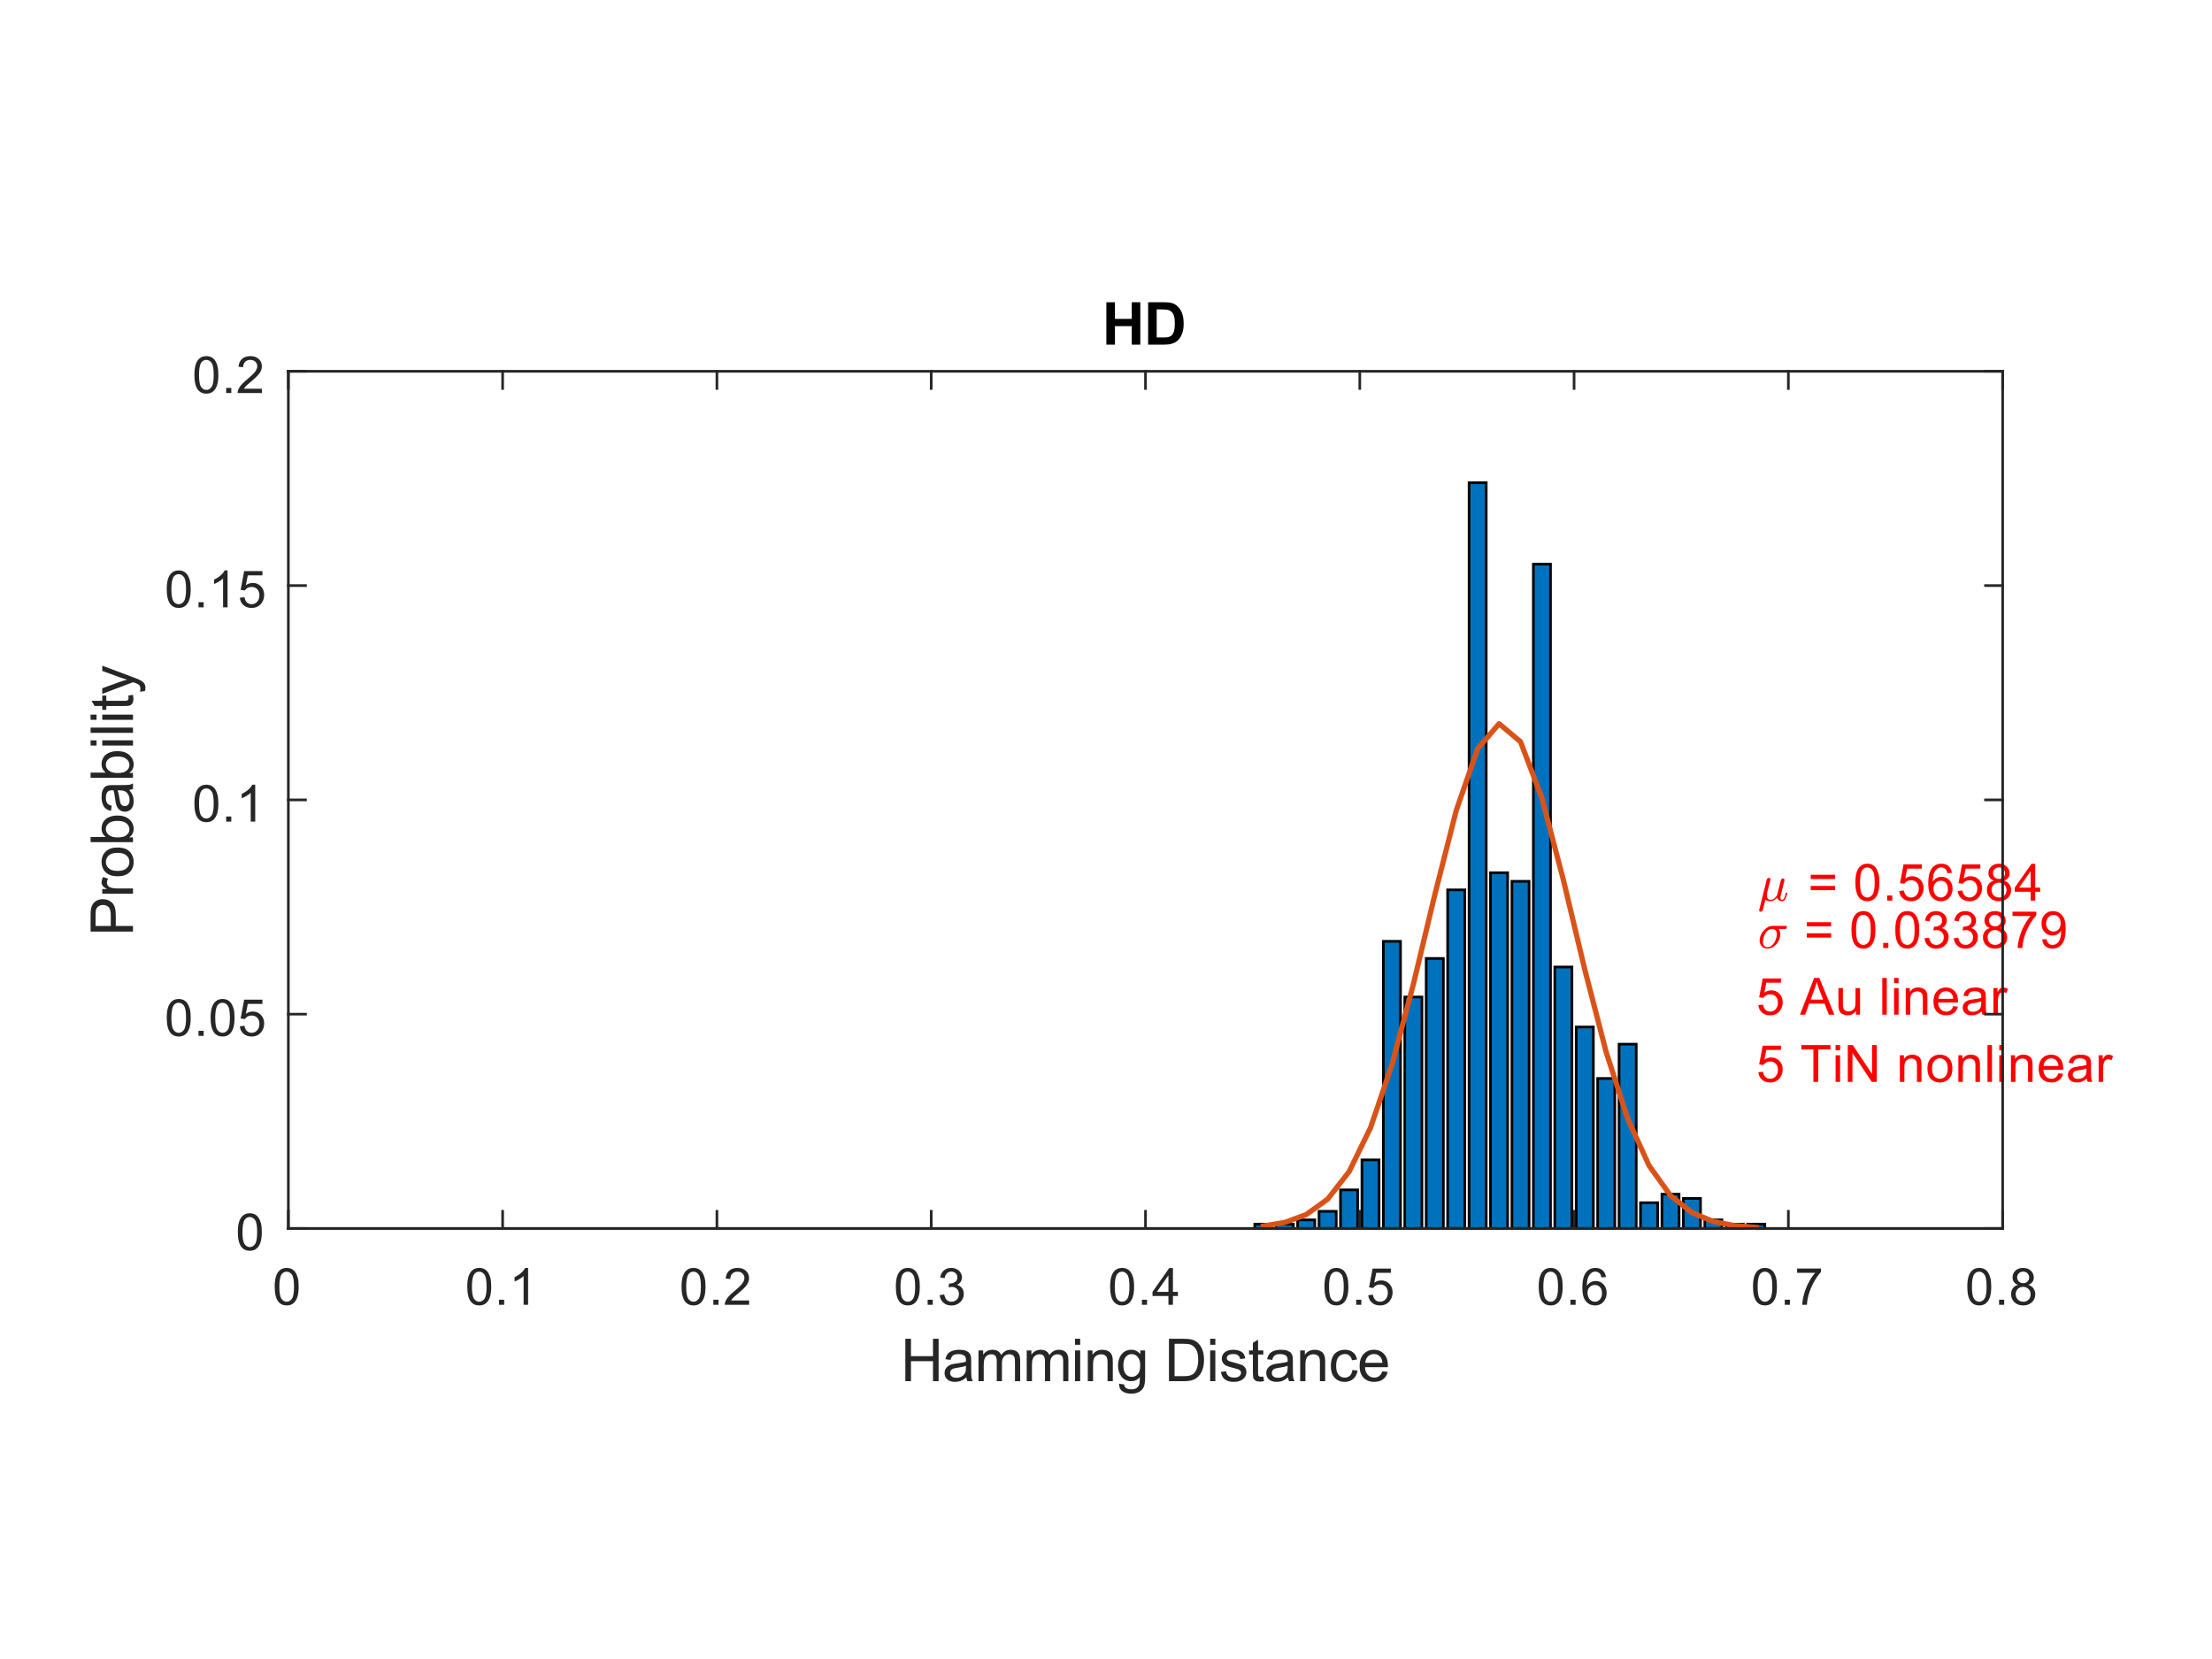 <?xml version="1.0"?>
<!DOCTYPE svg PUBLIC '-//W3C//DTD SVG 1.0//EN'
          'http://www.w3.org/TR/2001/REC-SVG-20010904/DTD/svg10.dtd'>
<svg xmlns:xlink="http://www.w3.org/1999/xlink" style="fill-opacity:1; color-rendering:auto; color-interpolation:auto; text-rendering:auto; stroke:black; stroke-linecap:square; stroke-miterlimit:10; shape-rendering:auto; stroke-opacity:1; fill:black; stroke-dasharray:none; font-weight:normal; stroke-width:1; font-family:'Dialog'; font-style:normal; stroke-linejoin:miter; font-size:12px; stroke-dashoffset:0; image-rendering:auto;" width="560" height="420" xmlns="http://www.w3.org/2000/svg"
><rect width="100%" height="100%" fill="#333333" stroke="none"/><!--Generated by the Batik Graphics2D SVG Generator--><defs id="genericDefs"
  /><g
  ><defs id="defs1"
    ><clipPath clipPathUnits="userSpaceOnUse" id="clipPath1"
      ><path d="M0 0 L560 0 L560 420 L0 420 L0 0 Z"
      /></clipPath
    ></defs
    ><g style="fill:white; stroke:white;"
    ><rect x="0" y="0" width="560" style="clip-path:url(#clipPath1); stroke:none;" height="420"
    /></g
    ><g style="fill:white; text-rendering:optimizeSpeed; color-rendering:optimizeSpeed; image-rendering:optimizeSpeed; shape-rendering:crispEdges; stroke:white; color-interpolation:sRGB;"
    ><rect x="0" width="560" height="420" y="0" style="stroke:none;"
      /><path style="stroke:none;" d="M73 311 L507 311 L507 94 L73 94 Z"
    /></g
    ><g transform="translate(290,91.25)" style="font-size:14.667px; text-rendering:geometricPrecision; image-rendering:optimizeQuality; color-rendering:optimizeQuality; font-family:'SansSerif'; color-interpolation:linearRGB; font-weight:bold;"
    ><path style="stroke:none;" d="M-9.906 -4 L-9.906 -14.734 L-7.734 -14.734 L-7.734 -10.516 L-3.484 -10.516 L-3.484 -14.734 L-1.312 -14.734 L-1.312 -4 L-3.484 -4 L-3.484 -8.688 L-7.734 -8.688 L-7.734 -4 L-9.906 -4 ZM0.662 -14.734 L4.631 -14.734 Q5.975 -14.734 6.678 -14.531 Q7.615 -14.25 8.287 -13.539 Q8.959 -12.828 9.311 -11.805 Q9.662 -10.781 9.662 -9.266 Q9.662 -7.938 9.334 -6.984 Q8.944 -5.812 8.194 -5.078 Q7.631 -4.531 6.662 -4.234 Q5.944 -4 4.74 -4 L0.662 -4 L0.662 -14.734 ZM2.834 -12.922 L2.834 -5.812 L4.459 -5.812 Q5.365 -5.812 5.772 -5.906 Q6.287 -6.047 6.639 -6.359 Q6.99 -6.672 7.209 -7.391 Q7.428 -8.109 7.428 -9.359 Q7.428 -10.609 7.209 -11.273 Q6.99 -11.938 6.592 -12.312 Q6.194 -12.688 5.584 -12.812 Q5.131 -12.922 3.803 -12.922 L2.834 -12.922 Z"
    /></g
    ><g style="stroke-linecap:butt; fill:rgb(38,38,38); text-rendering:geometricPrecision; image-rendering:optimizeQuality; color-rendering:optimizeQuality; stroke-linejoin:round; stroke:rgb(38,38,38); color-interpolation:linearRGB; stroke-width:0.667;"
    ><line y2="311" style="fill:none;" x1="73" x2="507" y1="311"
    /></g
    ><g style="fill:rgb(0,114,189); text-rendering:optimizeSpeed; color-rendering:optimizeSpeed; image-rendering:optimizeSpeed; shape-rendering:crispEdges; stroke:rgb(0,114,189); color-interpolation:sRGB;"
    ><path style="stroke:none;" d="M322.007 311 L322.007 309.915 L317.668 309.915 L317.668 311 ZM327.433 311 L327.433 309.915 L323.092 309.915 L323.092 311 ZM332.858 311 L332.858 308.83 L328.517 308.83 L328.517 311 ZM338.283 311 L338.283 306.66 L333.942 306.66 L333.942 311 ZM343.707 311 L343.707 301.235 L339.368 301.235 L339.368 311 ZM349.132 311 L349.132 293.64 L344.793 293.64 L344.793 311 ZM354.558 311 L354.558 238.305 L350.217 238.305 L350.217 311 ZM359.983 311 L359.983 252.41 L355.642 252.41 L355.642 311 ZM365.408 311 L365.408 242.645 L361.067 242.645 L361.067 311 ZM370.832 311 L370.832 225.285 L366.493 225.285 L366.493 311 ZM376.257 311 L376.257 122.21 L371.918 122.21 L371.918 311 ZM381.683 311 L381.683 220.945 L377.342 220.945 L377.342 311 ZM387.108 311 L387.108 223.115 L382.767 223.115 L382.767 311 ZM392.533 311 L392.533 142.825 L388.192 142.825 L388.192 311 ZM397.957 311 L397.957 244.815 L393.618 244.815 L393.618 311 ZM403.382 311 L403.382 260.005 L399.043 260.005 L399.043 311 ZM408.808 311 L408.808 273.025 L404.467 273.025 L404.467 311 ZM414.233 311 L414.233 264.345 L409.892 264.345 L409.892 311 ZM419.658 311 L419.658 304.49 L415.317 304.49 L415.317 311 ZM425.082 311 L425.082 302.32 L420.743 302.32 L420.743 311 ZM430.507 311 L430.507 303.405 L426.168 303.405 L426.168 311 ZM435.933 311 L435.933 308.83 L431.592 308.83 L431.592 311 ZM441.358 311 L441.358 309.915 L437.017 309.915 L437.017 311 ZM446.783 311 L446.783 309.915 L442.442 309.915 L442.442 311 Z"
    /></g
    ><g style="text-rendering:geometricPrecision; stroke-width:0.667; color-interpolation:linearRGB; color-rendering:optimizeQuality; stroke-linecap:butt; image-rendering:optimizeQuality;"
    ><path d="M317.668 311 L317.668 309.915 L322.007 309.915 L322.007 311 Z" style="fill:none; fill-rule:evenodd;"
      /><path d="M323.092 311 L323.092 309.915 L327.433 309.915 L327.433 311 Z" style="fill:none; fill-rule:evenodd;"
      /><path d="M328.517 311 L328.517 308.83 L332.858 308.83 L332.858 311 Z" style="fill:none; fill-rule:evenodd;"
      /><path d="M333.942 311 L333.942 306.66 L338.283 306.66 L338.283 311 Z" style="fill:none; fill-rule:evenodd;"
      /><path d="M339.368 311 L339.368 301.235 L343.707 301.235 L343.707 311 Z" style="fill:none; fill-rule:evenodd;"
      /><path d="M344.793 311 L344.793 293.64 L349.132 293.64 L349.132 311 Z" style="fill:none; fill-rule:evenodd;"
      /><path d="M350.217 311 L350.217 238.305 L354.558 238.305 L354.558 311 Z" style="fill:none; fill-rule:evenodd;"
      /><path d="M355.642 311 L355.642 252.41 L359.983 252.41 L359.983 311 Z" style="fill:none; fill-rule:evenodd;"
      /><path d="M361.067 311 L361.067 242.645 L365.408 242.645 L365.408 311 Z" style="fill:none; fill-rule:evenodd;"
      /><path d="M366.493 311 L366.493 225.285 L370.832 225.285 L370.832 311 Z" style="fill:none; fill-rule:evenodd;"
      /><path d="M371.918 311 L371.918 122.21 L376.257 122.21 L376.257 311 Z" style="fill:none; fill-rule:evenodd;"
      /><path d="M377.342 311 L377.342 220.945 L381.683 220.945 L381.683 311 Z" style="fill:none; fill-rule:evenodd;"
      /><path d="M382.767 311 L382.767 223.115 L387.108 223.115 L387.108 311 Z" style="fill:none; fill-rule:evenodd;"
      /><path d="M388.192 311 L388.192 142.825 L392.533 142.825 L392.533 311 Z" style="fill:none; fill-rule:evenodd;"
      /><path d="M393.618 311 L393.618 244.815 L397.957 244.815 L397.957 311 Z" style="fill:none; fill-rule:evenodd;"
      /><path d="M399.043 311 L399.043 260.005 L403.382 260.005 L403.382 311 Z" style="fill:none; fill-rule:evenodd;"
      /><path d="M404.467 311 L404.467 273.025 L408.808 273.025 L408.808 311 Z" style="fill:none; fill-rule:evenodd;"
      /><path d="M409.892 311 L409.892 264.345 L414.233 264.345 L414.233 311 Z" style="fill:none; fill-rule:evenodd;"
      /><path d="M415.317 311 L415.317 304.49 L419.658 304.49 L419.658 311 Z" style="fill:none; fill-rule:evenodd;"
      /><path d="M420.743 311 L420.743 302.32 L425.082 302.32 L425.082 311 Z" style="fill:none; fill-rule:evenodd;"
      /><path d="M426.168 311 L426.168 303.405 L430.507 303.405 L430.507 311 Z" style="fill:none; fill-rule:evenodd;"
      /><path d="M431.592 311 L431.592 308.83 L435.933 308.83 L435.933 311 Z" style="fill:none; fill-rule:evenodd;"
      /><path d="M437.017 311 L437.017 309.915 L441.358 309.915 L441.358 311 Z" style="fill:none; fill-rule:evenodd;"
      /><path d="M442.442 311 L442.442 309.915 L446.783 309.915 L446.783 311 Z" style="fill:none; fill-rule:evenodd;"
    /></g
    ><g style="stroke-linecap:butt; fill:rgb(217,83,25); text-rendering:geometricPrecision; image-rendering:optimizeQuality; color-rendering:optimizeQuality; stroke-linejoin:round; stroke:rgb(217,83,25); color-interpolation:linearRGB; stroke-width:1.333;"
    ><path d="M319.837 310.394 L325.262 309.476 L330.688 307.488 L336.113 303.582 L341.538 296.637 L346.962 285.51 L352.387 269.538 L357.812 249.186 L363.238 226.533 L368.663 205.209 L374.087 189.556 L379.512 183.221 L384.938 187.772 L390.363 202.077 L395.788 222.754 L401.212 245.472 L406.637 266.401 L412.062 283.178 L417.488 295.092 L422.913 302.663 L428.337 306.996 L433.762 309.237 L439.188 310.289 L444.613 310.737" style="fill:none; fill-rule:evenodd;"
    /></g
    ><g transform="translate(445,228)" style="font-size:13.333px; fill:red; text-rendering:geometricPrecision; image-rendering:optimizeQuality; color-rendering:optimizeQuality; font-family:'mwb_cmmi10'; stroke:red; color-interpolation:linearRGB;"
    ><path style="stroke:none;" d="M0.359 2.438 Q0.359 2.375 0.375 2.344 L2.281 -5.328 Q2.344 -5.516 2.492 -5.633 Q2.641 -5.75 2.828 -5.75 Q3 -5.75 3.109 -5.648 Q3.219 -5.547 3.219 -5.391 Q3.219 -5.344 3.219 -5.32 Q3.219 -5.297 3.219 -5.281 L2.438 -2.234 Q2.312 -1.688 2.312 -1.297 Q2.312 -0.812 2.547 -0.508 Q2.781 -0.203 3.234 -0.203 Q4.188 -0.203 4.906 -1.375 Q4.906 -1.391 4.906 -1.398 Q4.906 -1.406 4.906 -1.422 L5.859 -5.188 Q5.891 -5.359 6.055 -5.484 Q6.219 -5.609 6.406 -5.609 Q6.547 -5.609 6.664 -5.508 Q6.781 -5.406 6.781 -5.234 Q6.781 -5.156 6.766 -5.141 L5.844 -1.391 Q5.75 -1.016 5.75 -0.75 Q5.75 -0.203 6.125 -0.203 Q6.531 -0.203 6.734 -0.703 Q6.938 -1.203 7.094 -1.906 Q7.125 -1.984 7.203 -1.984 L7.359 -1.984 Q7.406 -1.984 7.445 -1.945 Q7.484 -1.906 7.484 -1.859 Q7.25 -0.953 6.977 -0.406 Q6.703 0.141 6.094 0.141 Q5.672 0.141 5.336 -0.102 Q5 -0.344 4.906 -0.766 Q4.578 -0.359 4.141 -0.109 Q3.703 0.141 3.219 0.141 Q2.406 0.141 1.953 -0.234 L1.281 2.391 Q1.25 2.578 1.102 2.695 Q0.953 2.812 0.75 2.812 Q0.594 2.812 0.477 2.711 Q0.359 2.609 0.359 2.438 Z"
    /></g
    ><g transform="translate(454,228)" style="font-size:13.333px; fill:red; text-rendering:geometricPrecision; image-rendering:optimizeQuality; color-rendering:optimizeQuality; font-family:'SansSerif'; stroke:red; color-interpolation:linearRGB;"
    ><path style="stroke:none;" d="M10.574 -5.469 L4.417 -5.469 L4.417 -6.531 L10.574 -6.531 L10.574 -5.469 ZM10.574 -2.641 L4.417 -2.641 L4.417 -3.719 L10.574 -3.719 L10.574 -2.641 ZM15.718 -4.594 Q15.718 -6.234 16.054 -7.242 Q16.39 -8.25 17.062 -8.797 Q17.734 -9.344 18.75 -9.344 Q19.5 -9.344 20.062 -9.039 Q20.625 -8.734 20.992 -8.172 Q21.359 -7.609 21.57 -6.789 Q21.781 -5.969 21.781 -4.594 Q21.781 -2.953 21.445 -1.945 Q21.109 -0.938 20.437 -0.391 Q19.765 0.156 18.75 0.156 Q17.406 0.156 16.625 -0.812 Q15.718 -1.969 15.718 -4.594 ZM16.89 -4.594 Q16.89 -2.297 17.422 -1.539 Q17.953 -0.781 18.75 -0.781 Q19.531 -0.781 20.07 -1.539 Q20.609 -2.297 20.609 -4.594 Q20.609 -6.891 20.07 -7.641 Q19.531 -8.391 18.734 -8.391 Q17.953 -8.391 17.468 -7.734 Q16.89 -6.875 16.89 -4.594 ZM23.763 0 L23.763 -1.297 L25.06 -1.297 L25.06 0 L23.763 0 ZM26.821 -2.438 L28.008 -2.547 Q28.149 -1.656 28.633 -1.219 Q29.118 -0.781 29.805 -0.781 Q30.633 -0.781 31.204 -1.406 Q31.774 -2.031 31.774 -3.047 Q31.774 -4.031 31.227 -4.594 Q30.68 -5.156 29.79 -5.156 Q29.227 -5.156 28.782 -4.906 Q28.337 -4.656 28.087 -4.266 L27.024 -4.406 L27.915 -9.172 L32.54 -9.172 L32.54 -8.094 L28.837 -8.094 L28.337 -5.594 Q29.165 -6.172 30.087 -6.172 Q31.305 -6.172 32.141 -5.328 Q32.977 -4.484 32.977 -3.156 Q32.977 -1.891 32.243 -0.969 Q31.352 0.156 29.805 0.156 Q28.54 0.156 27.735 -0.555 Q26.93 -1.266 26.821 -2.438 ZM40.147 -7.031 L39.006 -6.938 Q38.865 -7.609 38.584 -7.922 Q38.115 -8.406 37.443 -8.406 Q36.897 -8.406 36.475 -8.094 Q35.943 -7.703 35.631 -6.953 Q35.318 -6.203 35.303 -4.797 Q35.709 -5.422 36.311 -5.727 Q36.912 -6.031 37.568 -6.031 Q38.709 -6.031 39.514 -5.195 Q40.318 -4.359 40.318 -3.016 Q40.318 -2.141 39.936 -1.391 Q39.553 -0.641 38.897 -0.242 Q38.24 0.156 37.397 0.156 Q35.975 0.156 35.068 -0.891 Q34.162 -1.938 34.162 -4.359 Q34.162 -7.047 35.162 -8.281 Q36.037 -9.344 37.506 -9.344 Q38.6 -9.344 39.303 -8.727 Q40.006 -8.109 40.147 -7.031 ZM35.475 -3.016 Q35.475 -2.422 35.725 -1.883 Q35.975 -1.344 36.428 -1.062 Q36.881 -0.781 37.381 -0.781 Q38.1 -0.781 38.623 -1.367 Q39.147 -1.953 39.147 -2.953 Q39.147 -3.922 38.631 -4.477 Q38.115 -5.031 37.334 -5.031 Q36.553 -5.031 36.014 -4.477 Q35.475 -3.922 35.475 -3.016 ZM41.628 -2.438 L42.816 -2.547 Q42.956 -1.656 43.441 -1.219 Q43.925 -0.781 44.613 -0.781 Q45.441 -0.781 46.011 -1.406 Q46.581 -2.031 46.581 -3.047 Q46.581 -4.031 46.035 -4.594 Q45.488 -5.156 44.597 -5.156 Q44.035 -5.156 43.589 -4.906 Q43.144 -4.656 42.894 -4.266 L41.831 -4.406 L42.722 -9.172 L47.347 -9.172 L47.347 -8.094 L43.644 -8.094 L43.144 -5.594 Q43.972 -6.172 44.894 -6.172 Q46.113 -6.172 46.949 -5.328 Q47.785 -4.484 47.785 -3.156 Q47.785 -1.891 47.05 -0.969 Q46.16 0.156 44.613 0.156 Q43.347 0.156 42.542 -0.555 Q41.738 -1.266 41.628 -2.438 ZM50.782 -5.047 Q50.079 -5.312 49.735 -5.789 Q49.392 -6.266 49.392 -6.938 Q49.392 -7.953 50.118 -8.648 Q50.845 -9.344 52.063 -9.344 Q53.282 -9.344 54.024 -8.633 Q54.767 -7.922 54.767 -6.906 Q54.767 -6.266 54.423 -5.789 Q54.079 -5.312 53.392 -5.047 Q54.251 -4.766 54.696 -4.141 Q55.142 -3.516 55.142 -2.656 Q55.142 -1.469 54.298 -0.656 Q53.454 0.156 52.079 0.156 Q50.704 0.156 49.86 -0.656 Q49.017 -1.469 49.017 -2.688 Q49.017 -3.594 49.477 -4.211 Q49.938 -4.828 50.782 -5.047 ZM50.548 -6.984 Q50.548 -6.328 50.977 -5.906 Q51.407 -5.484 52.079 -5.484 Q52.751 -5.484 53.173 -5.898 Q53.595 -6.312 53.595 -6.922 Q53.595 -7.547 53.157 -7.977 Q52.72 -8.406 52.079 -8.406 Q51.423 -8.406 50.985 -7.984 Q50.548 -7.562 50.548 -6.984 ZM50.188 -2.688 Q50.188 -2.203 50.423 -1.742 Q50.657 -1.281 51.11 -1.031 Q51.563 -0.781 52.095 -0.781 Q52.907 -0.781 53.438 -1.305 Q53.97 -1.828 53.97 -2.641 Q53.97 -3.469 53.423 -4.008 Q52.876 -4.547 52.048 -4.547 Q51.251 -4.547 50.72 -4.016 Q50.188 -3.484 50.188 -2.688 ZM60.092 0 L60.092 -2.234 L56.061 -2.234 L56.061 -3.281 L60.295 -9.312 L61.233 -9.312 L61.233 -3.281 L62.498 -3.281 L62.498 -2.234 L61.233 -2.234 L61.233 0 L60.092 0 ZM60.092 -3.281 L60.092 -7.469 L57.17 -3.281 L60.092 -3.281 Z"
    /></g
    ><g transform="translate(445,240)" style="font-size:13.333px; fill:red; text-rendering:geometricPrecision; image-rendering:optimizeQuality; color-rendering:optimizeQuality; font-family:'mwb_cmmi10'; stroke:red; color-interpolation:linearRGB;"
    ><path style="stroke:none;" d="M2.438 0.141 Q1.859 0.141 1.406 -0.133 Q0.953 -0.406 0.711 -0.875 Q0.469 -1.344 0.469 -1.906 Q0.469 -2.516 0.742 -3.18 Q1.016 -3.844 1.492 -4.398 Q1.969 -4.953 2.562 -5.281 Q3.156 -5.609 3.781 -5.609 L7.062 -5.609 Q7.188 -5.609 7.281 -5.516 Q7.375 -5.422 7.375 -5.281 Q7.375 -5.078 7.242 -4.938 Q7.109 -4.797 6.922 -4.797 L5.328 -4.797 Q5.703 -4.234 5.703 -3.453 Q5.703 -2.797 5.453 -2.164 Q5.203 -1.531 4.75 -1 Q4.297 -0.469 3.695 -0.164 Q3.094 0.141 2.438 0.141 ZM2.438 -0.203 Q3.156 -0.203 3.703 -0.758 Q4.25 -1.312 4.547 -2.109 Q4.844 -2.906 4.844 -3.594 Q4.844 -4.156 4.531 -4.477 Q4.219 -4.797 3.672 -4.797 Q2.906 -4.797 2.383 -4.289 Q1.859 -3.781 1.594 -3.016 Q1.328 -2.25 1.328 -1.531 Q1.328 -0.984 1.625 -0.594 Q1.922 -0.203 2.438 -0.203 Z"
    /></g
    ><g transform="translate(453,240)" style="font-size:13.333px; fill:red; text-rendering:geometricPrecision; image-rendering:optimizeQuality; color-rendering:optimizeQuality; font-family:'SansSerif'; stroke:red; color-interpolation:linearRGB;"
    ><path style="stroke:none;" d="M10.574 -5.469 L4.417 -5.469 L4.417 -6.531 L10.574 -6.531 L10.574 -5.469 ZM10.574 -2.641 L4.417 -2.641 L4.417 -3.719 L10.574 -3.719 L10.574 -2.641 ZM15.718 -4.594 Q15.718 -6.234 16.054 -7.242 Q16.39 -8.25 17.062 -8.797 Q17.734 -9.344 18.75 -9.344 Q19.5 -9.344 20.062 -9.039 Q20.625 -8.734 20.992 -8.172 Q21.359 -7.609 21.57 -6.789 Q21.781 -5.969 21.781 -4.594 Q21.781 -2.953 21.445 -1.945 Q21.109 -0.938 20.437 -0.391 Q19.765 0.156 18.75 0.156 Q17.406 0.156 16.625 -0.812 Q15.718 -1.969 15.718 -4.594 ZM16.89 -4.594 Q16.89 -2.297 17.422 -1.539 Q17.953 -0.781 18.75 -0.781 Q19.531 -0.781 20.07 -1.539 Q20.609 -2.297 20.609 -4.594 Q20.609 -6.891 20.07 -7.641 Q19.531 -8.391 18.734 -8.391 Q17.953 -8.391 17.468 -7.734 Q16.89 -6.875 16.89 -4.594 ZM23.763 0 L23.763 -1.297 L25.06 -1.297 L25.06 0 L23.763 0 ZM26.821 -4.594 Q26.821 -6.234 27.157 -7.242 Q27.493 -8.25 28.165 -8.797 Q28.837 -9.344 29.852 -9.344 Q30.602 -9.344 31.165 -9.039 Q31.727 -8.734 32.094 -8.172 Q32.462 -7.609 32.672 -6.789 Q32.883 -5.969 32.883 -4.594 Q32.883 -2.953 32.547 -1.945 Q32.212 -0.938 31.54 -0.391 Q30.868 0.156 29.852 0.156 Q28.508 0.156 27.727 -0.812 Q26.821 -1.969 26.821 -4.594 ZM27.993 -4.594 Q27.993 -2.297 28.524 -1.539 Q29.055 -0.781 29.852 -0.781 Q30.633 -0.781 31.172 -1.539 Q31.712 -2.297 31.712 -4.594 Q31.712 -6.891 31.172 -7.641 Q30.633 -8.391 29.837 -8.391 Q29.055 -8.391 28.571 -7.734 Q27.993 -6.875 27.993 -4.594 ZM34.225 -2.453 L35.365 -2.609 Q35.568 -1.641 36.037 -1.211 Q36.506 -0.781 37.193 -0.781 Q37.99 -0.781 38.545 -1.336 Q39.1 -1.891 39.1 -2.719 Q39.1 -3.516 38.592 -4.023 Q38.084 -4.531 37.287 -4.531 Q36.959 -4.531 36.475 -4.406 L36.6 -5.406 Q36.725 -5.391 36.787 -5.391 Q37.522 -5.391 38.108 -5.773 Q38.693 -6.156 38.693 -6.953 Q38.693 -7.578 38.264 -7.992 Q37.834 -8.406 37.162 -8.406 Q36.49 -8.406 36.053 -7.984 Q35.615 -7.562 35.475 -6.734 L34.334 -6.938 Q34.553 -8.078 35.295 -8.711 Q36.037 -9.344 37.131 -9.344 Q37.897 -9.344 38.537 -9.016 Q39.178 -8.688 39.522 -8.125 Q39.865 -7.562 39.865 -6.922 Q39.865 -6.328 39.537 -5.828 Q39.209 -5.328 38.584 -5.047 Q39.397 -4.844 39.858 -4.25 Q40.318 -3.656 40.318 -2.75 Q40.318 -1.531 39.428 -0.68 Q38.537 0.172 37.178 0.172 Q35.959 0.172 35.147 -0.562 Q34.334 -1.297 34.225 -2.453 ZM41.628 -2.453 L42.769 -2.609 Q42.972 -1.641 43.441 -1.211 Q43.91 -0.781 44.597 -0.781 Q45.394 -0.781 45.949 -1.336 Q46.503 -1.891 46.503 -2.719 Q46.503 -3.516 45.996 -4.023 Q45.488 -4.531 44.691 -4.531 Q44.363 -4.531 43.878 -4.406 L44.003 -5.406 Q44.128 -5.391 44.191 -5.391 Q44.925 -5.391 45.511 -5.773 Q46.097 -6.156 46.097 -6.953 Q46.097 -7.578 45.667 -7.992 Q45.238 -8.406 44.566 -8.406 Q43.894 -8.406 43.456 -7.984 Q43.019 -7.562 42.878 -6.734 L41.738 -6.938 Q41.956 -8.078 42.699 -8.711 Q43.441 -9.344 44.535 -9.344 Q45.3 -9.344 45.941 -9.016 Q46.581 -8.688 46.925 -8.125 Q47.269 -7.562 47.269 -6.922 Q47.269 -6.328 46.941 -5.828 Q46.613 -5.328 45.988 -5.047 Q46.8 -4.844 47.261 -4.25 Q47.722 -3.656 47.722 -2.75 Q47.722 -1.531 46.831 -0.68 Q45.941 0.172 44.581 0.172 Q43.363 0.172 42.55 -0.562 Q41.738 -1.297 41.628 -2.453 ZM50.782 -5.047 Q50.079 -5.312 49.735 -5.789 Q49.392 -6.266 49.392 -6.938 Q49.392 -7.953 50.118 -8.648 Q50.845 -9.344 52.063 -9.344 Q53.282 -9.344 54.024 -8.633 Q54.767 -7.922 54.767 -6.906 Q54.767 -6.266 54.423 -5.789 Q54.079 -5.312 53.392 -5.047 Q54.251 -4.766 54.696 -4.141 Q55.142 -3.516 55.142 -2.656 Q55.142 -1.469 54.298 -0.656 Q53.454 0.156 52.079 0.156 Q50.704 0.156 49.86 -0.656 Q49.017 -1.469 49.017 -2.688 Q49.017 -3.594 49.477 -4.211 Q49.938 -4.828 50.782 -5.047 ZM50.548 -6.984 Q50.548 -6.328 50.977 -5.906 Q51.407 -5.484 52.079 -5.484 Q52.751 -5.484 53.173 -5.898 Q53.595 -6.312 53.595 -6.922 Q53.595 -7.547 53.157 -7.977 Q52.72 -8.406 52.079 -8.406 Q51.423 -8.406 50.985 -7.984 Q50.548 -7.562 50.548 -6.984 ZM50.188 -2.688 Q50.188 -2.203 50.423 -1.742 Q50.657 -1.281 51.11 -1.031 Q51.563 -0.781 52.095 -0.781 Q52.907 -0.781 53.438 -1.305 Q53.97 -1.828 53.97 -2.641 Q53.97 -3.469 53.423 -4.008 Q52.876 -4.547 52.048 -4.547 Q51.251 -4.547 50.72 -4.016 Q50.188 -3.484 50.188 -2.688 ZM56.498 -8.094 L56.498 -9.188 L62.53 -9.188 L62.53 -8.297 Q61.639 -7.344 60.764 -5.781 Q59.889 -4.219 59.42 -2.562 Q59.077 -1.391 58.983 0 L57.811 0 Q57.827 -1.094 58.241 -2.648 Q58.655 -4.203 59.42 -5.648 Q60.186 -7.094 61.061 -8.094 L56.498 -8.094 ZM64.012 -2.156 L65.105 -2.25 Q65.246 -1.484 65.637 -1.133 Q66.027 -0.781 66.652 -0.781 Q67.168 -0.781 67.566 -1.023 Q67.965 -1.266 68.223 -1.664 Q68.48 -2.062 68.644 -2.75 Q68.808 -3.438 68.808 -4.156 Q68.808 -4.234 68.808 -4.375 Q68.465 -3.828 67.871 -3.492 Q67.277 -3.156 66.59 -3.156 Q65.433 -3.156 64.637 -3.992 Q63.84 -4.828 63.84 -6.203 Q63.84 -7.625 64.668 -8.484 Q65.496 -9.344 66.762 -9.344 Q67.668 -9.344 68.418 -8.852 Q69.168 -8.359 69.558 -7.461 Q69.949 -6.562 69.949 -4.844 Q69.949 -3.062 69.566 -2.008 Q69.183 -0.953 68.418 -0.398 Q67.652 0.156 66.621 0.156 Q65.527 0.156 64.832 -0.445 Q64.137 -1.047 64.012 -2.156 ZM68.683 -6.266 Q68.683 -7.25 68.16 -7.82 Q67.637 -8.391 66.902 -8.391 Q66.137 -8.391 65.574 -7.773 Q65.012 -7.156 65.012 -6.156 Q65.012 -5.281 65.543 -4.727 Q66.074 -4.172 66.871 -4.172 Q67.668 -4.172 68.176 -4.727 Q68.683 -5.281 68.683 -6.266 Z"
    /></g
    ><g transform="translate(444.613,259.888)" style="font-size:13.333px; fill:red; text-rendering:geometricPrecision; image-rendering:optimizeQuality; color-rendering:optimizeQuality; font-family:'SansSerif'; stroke:red; color-interpolation:linearRGB;"
    ><path style="stroke:none;" d="M0.547 -5.438 L1.734 -5.547 Q1.875 -4.656 2.359 -4.219 Q2.844 -3.781 3.531 -3.781 Q4.359 -3.781 4.93 -4.406 Q5.5 -5.031 5.5 -6.047 Q5.5 -7.031 4.953 -7.594 Q4.406 -8.156 3.516 -8.156 Q2.953 -8.156 2.508 -7.906 Q2.062 -7.656 1.812 -7.266 L0.75 -7.406 L1.641 -12.172 L6.266 -12.172 L6.266 -11.094 L2.562 -11.094 L2.062 -8.594 Q2.891 -9.172 3.812 -9.172 Q5.031 -9.172 5.867 -8.328 Q6.703 -7.484 6.703 -6.156 Q6.703 -4.891 5.969 -3.969 Q5.078 -2.844 3.531 -2.844 Q2.266 -2.844 1.461 -3.555 Q0.656 -4.266 0.547 -5.438 ZM11.087 -3 L14.665 -12.312 L15.977 -12.312 L19.79 -3 L18.384 -3 L17.305 -5.812 L13.415 -5.812 L12.384 -3 L11.087 -3 ZM13.774 -6.828 L16.93 -6.828 L15.946 -9.406 Q15.509 -10.578 15.29 -11.328 Q15.118 -10.438 14.79 -9.547 L13.774 -6.828 ZM25.263 -3 L25.263 -3.984 Q24.466 -2.844 23.122 -2.844 Q22.529 -2.844 22.005 -3.078 Q21.482 -3.312 21.232 -3.656 Q20.982 -4 20.888 -4.5 Q20.81 -4.828 20.81 -5.562 L20.81 -9.734 L21.951 -9.734 L21.951 -6 Q21.951 -5.109 22.029 -4.797 Q22.138 -4.344 22.482 -4.086 Q22.826 -3.828 23.341 -3.828 Q23.857 -3.828 24.31 -4.094 Q24.763 -4.359 24.951 -4.812 Q25.138 -5.266 25.138 -6.125 L25.138 -9.734 L26.279 -9.734 L26.279 -3 L25.263 -3 ZM31.912 -3 L31.912 -12.312 L33.053 -12.312 L33.053 -3 L31.912 -3 ZM34.901 -10.984 L34.901 -12.312 L36.042 -12.312 L36.042 -10.984 L34.901 -10.984 ZM34.901 -3 L34.901 -9.734 L36.042 -9.734 L36.042 -3 L34.901 -3 ZM37.859 -3 L37.859 -9.734 L38.89 -9.734 L38.89 -8.781 Q39.624 -9.891 41.031 -9.891 Q41.64 -9.891 42.148 -9.672 Q42.656 -9.453 42.913 -9.102 Q43.171 -8.75 43.265 -8.25 Q43.328 -7.938 43.328 -7.141 L43.328 -3 L42.187 -3 L42.187 -7.094 Q42.187 -7.797 42.054 -8.141 Q41.921 -8.484 41.585 -8.695 Q41.249 -8.906 40.796 -8.906 Q40.062 -8.906 39.531 -8.445 Q38.999 -7.984 38.999 -6.688 L38.999 -3 L37.859 -3 ZM49.872 -5.172 L51.059 -5.031 Q50.778 -3.984 50.02 -3.414 Q49.263 -2.844 48.091 -2.844 Q46.606 -2.844 45.739 -3.758 Q44.872 -4.672 44.872 -6.312 Q44.872 -8.016 45.755 -8.953 Q46.638 -9.891 48.028 -9.891 Q49.388 -9.891 50.239 -8.969 Q51.091 -8.047 51.091 -6.391 Q51.091 -6.281 51.091 -6.078 L46.059 -6.078 Q46.122 -4.969 46.684 -4.375 Q47.247 -3.781 48.091 -3.781 Q48.731 -3.781 49.177 -4.117 Q49.622 -4.453 49.872 -5.172 ZM46.122 -7.016 L49.888 -7.016 Q49.809 -7.875 49.45 -8.297 Q48.903 -8.953 48.044 -8.953 Q47.247 -8.953 46.716 -8.43 Q46.184 -7.906 46.122 -7.016 ZM57.057 -3.828 Q56.432 -3.297 55.846 -3.07 Q55.26 -2.844 54.588 -2.844 Q53.463 -2.844 52.869 -3.391 Q52.276 -3.938 52.276 -4.781 Q52.276 -5.266 52.502 -5.68 Q52.729 -6.094 53.096 -6.344 Q53.463 -6.594 53.916 -6.719 Q54.244 -6.797 54.932 -6.891 Q56.307 -7.047 56.963 -7.281 Q56.979 -7.516 56.979 -7.578 Q56.979 -8.281 56.651 -8.562 Q56.213 -8.953 55.354 -8.953 Q54.541 -8.953 54.158 -8.672 Q53.776 -8.391 53.588 -7.672 L52.479 -7.812 Q52.619 -8.531 52.971 -8.977 Q53.323 -9.422 53.987 -9.656 Q54.651 -9.891 55.51 -9.891 Q56.385 -9.891 56.924 -9.688 Q57.463 -9.484 57.713 -9.18 Q57.963 -8.875 58.073 -8.406 Q58.119 -8.109 58.119 -7.344 L58.119 -5.828 Q58.119 -4.234 58.198 -3.812 Q58.276 -3.391 58.479 -3 L57.291 -3 Q57.119 -3.359 57.057 -3.828 ZM56.963 -6.391 Q56.338 -6.125 55.104 -5.953 Q54.401 -5.844 54.104 -5.719 Q53.807 -5.594 53.651 -5.352 Q53.494 -5.109 53.494 -4.812 Q53.494 -4.359 53.838 -4.055 Q54.182 -3.75 54.854 -3.75 Q55.51 -3.75 56.026 -4.039 Q56.541 -4.328 56.791 -4.828 Q56.963 -5.203 56.963 -5.969 L56.963 -6.391 ZM60.054 -3 L60.054 -9.734 L61.086 -9.734 L61.086 -8.719 Q61.476 -9.438 61.812 -9.664 Q62.148 -9.891 62.539 -9.891 Q63.117 -9.891 63.711 -9.531 L63.32 -8.469 Q62.898 -8.719 62.492 -8.719 Q62.117 -8.719 61.812 -8.492 Q61.508 -8.266 61.383 -7.859 Q61.195 -7.25 61.195 -6.531 L61.195 -3 L60.054 -3 Z"
      /><path style="stroke:none;" d="M0.547 11.562 L1.734 11.453 Q1.875 12.344 2.359 12.781 Q2.844 13.219 3.531 13.219 Q4.359 13.219 4.93 12.594 Q5.5 11.969 5.5 10.953 Q5.5 9.969 4.953 9.406 Q4.406 8.844 3.516 8.844 Q2.953 8.844 2.508 9.094 Q2.062 9.344 1.812 9.734 L0.75 9.594 L1.641 4.828 L6.266 4.828 L6.266 5.906 L2.562 5.906 L2.062 8.406 Q2.891 7.828 3.812 7.828 Q5.031 7.828 5.867 8.672 Q6.703 9.516 6.703 10.844 Q6.703 12.109 5.969 13.031 Q5.078 14.156 3.531 14.156 Q2.266 14.156 1.461 13.445 Q0.656 12.734 0.547 11.562 ZM14.477 14 L14.477 5.797 L11.415 5.797 L11.415 4.688 L18.79 4.688 L18.79 5.797 L15.712 5.797 L15.712 14 L14.477 14 ZM20.094 6.016 L20.094 4.688 L21.234 4.688 L21.234 6.016 L20.094 6.016 ZM20.094 14 L20.094 7.266 L21.234 7.266 L21.234 14 L20.094 14 ZM23.176 14 L23.176 4.688 L24.442 4.688 L29.332 12 L29.332 4.688 L30.52 4.688 L30.52 14 L29.254 14 L24.364 6.688 L24.364 14 L23.176 14 ZM36.364 14 L36.364 7.266 L37.395 7.266 L37.395 8.219 Q38.129 7.109 39.536 7.109 Q40.145 7.109 40.653 7.328 Q41.161 7.547 41.418 7.898 Q41.676 8.25 41.77 8.75 Q41.833 9.062 41.833 9.859 L41.833 14 L40.692 14 L40.692 9.906 Q40.692 9.203 40.559 8.859 Q40.426 8.516 40.09 8.305 Q39.754 8.094 39.301 8.094 Q38.567 8.094 38.036 8.555 Q37.504 9.016 37.504 10.312 L37.504 14 L36.364 14 ZM43.346 10.625 Q43.346 8.75 44.377 7.859 Q45.252 7.109 46.502 7.109 Q47.892 7.109 48.775 8.016 Q49.658 8.922 49.658 10.531 Q49.658 11.828 49.267 12.578 Q48.877 13.328 48.127 13.742 Q47.377 14.156 46.502 14.156 Q45.08 14.156 44.213 13.25 Q43.346 12.344 43.346 10.625 ZM44.517 10.625 Q44.517 11.922 45.08 12.57 Q45.642 13.219 46.502 13.219 Q47.346 13.219 47.916 12.57 Q48.486 11.922 48.486 10.594 Q48.486 9.344 47.916 8.695 Q47.346 8.047 46.502 8.047 Q45.642 8.047 45.08 8.688 Q44.517 9.328 44.517 10.625 ZM51.171 14 L51.171 7.266 L52.203 7.266 L52.203 8.219 Q52.937 7.109 54.343 7.109 Q54.953 7.109 55.46 7.328 Q55.968 7.547 56.226 7.898 Q56.484 8.25 56.578 8.75 Q56.64 9.062 56.64 9.859 L56.64 14 L55.499 14 L55.499 9.906 Q55.499 9.203 55.367 8.859 Q55.234 8.516 54.898 8.305 Q54.562 8.094 54.109 8.094 Q53.374 8.094 52.843 8.555 Q52.312 9.016 52.312 10.312 L52.312 14 L51.171 14 ZM58.544 14 L58.544 4.688 L59.684 4.688 L59.684 14 L58.544 14 ZM61.533 6.016 L61.533 4.688 L62.673 4.688 L62.673 6.016 L61.533 6.016 ZM61.533 14 L61.533 7.266 L62.673 7.266 L62.673 14 L61.533 14 ZM64.49 14 L64.49 7.266 L65.522 7.266 L65.522 8.219 Q66.256 7.109 67.662 7.109 Q68.272 7.109 68.779 7.328 Q69.287 7.547 69.545 7.898 Q69.803 8.25 69.897 8.75 Q69.959 9.062 69.959 9.859 L69.959 14 L68.818 14 L68.818 9.906 Q68.818 9.203 68.686 8.859 Q68.553 8.516 68.217 8.305 Q67.881 8.094 67.428 8.094 Q66.693 8.094 66.162 8.555 Q65.631 9.016 65.631 10.312 L65.631 14 L64.49 14 ZM76.503 11.828 L77.691 11.969 Q77.41 13.016 76.652 13.586 Q75.894 14.156 74.722 14.156 Q73.238 14.156 72.371 13.242 Q71.503 12.328 71.503 10.688 Q71.503 8.984 72.386 8.047 Q73.269 7.109 74.66 7.109 Q76.019 7.109 76.871 8.031 Q77.722 8.953 77.722 10.609 Q77.722 10.719 77.722 10.922 L72.691 10.922 Q72.753 12.031 73.316 12.625 Q73.878 13.219 74.722 13.219 Q75.363 13.219 75.808 12.883 Q76.253 12.547 76.503 11.828 ZM72.753 9.984 L76.519 9.984 Q76.441 9.125 76.082 8.703 Q75.535 8.047 74.675 8.047 Q73.878 8.047 73.347 8.57 Q72.816 9.094 72.753 9.984 ZM83.688 13.172 Q83.063 13.703 82.478 13.93 Q81.892 14.156 81.22 14.156 Q80.095 14.156 79.501 13.609 Q78.907 13.062 78.907 12.219 Q78.907 11.734 79.134 11.32 Q79.36 10.906 79.728 10.656 Q80.095 10.406 80.548 10.281 Q80.876 10.203 81.563 10.109 Q82.938 9.953 83.595 9.719 Q83.61 9.484 83.61 9.422 Q83.61 8.719 83.282 8.438 Q82.845 8.047 81.985 8.047 Q81.173 8.047 80.79 8.328 Q80.407 8.609 80.22 9.328 L79.11 9.188 Q79.251 8.469 79.603 8.023 Q79.954 7.578 80.618 7.344 Q81.282 7.109 82.142 7.109 Q83.017 7.109 83.556 7.312 Q84.095 7.516 84.345 7.82 Q84.595 8.125 84.704 8.594 Q84.751 8.891 84.751 9.656 L84.751 11.172 Q84.751 12.766 84.829 13.188 Q84.907 13.609 85.11 14 L83.923 14 Q83.751 13.641 83.688 13.172 ZM83.595 10.609 Q82.97 10.875 81.735 11.047 Q81.032 11.156 80.735 11.281 Q80.438 11.406 80.282 11.648 Q80.126 11.891 80.126 12.188 Q80.126 12.641 80.47 12.945 Q80.813 13.25 81.485 13.25 Q82.142 13.25 82.657 12.961 Q83.173 12.672 83.423 12.172 Q83.595 11.797 83.595 11.031 L83.595 10.609 ZM86.686 14 L86.686 7.266 L87.717 7.266 L87.717 8.281 Q88.108 7.562 88.444 7.336 Q88.78 7.109 89.17 7.109 Q89.749 7.109 90.342 7.469 L89.952 8.531 Q89.53 8.281 89.124 8.281 Q88.749 8.281 88.444 8.508 Q88.139 8.734 88.014 9.141 Q87.827 9.75 87.827 10.469 L87.827 14 L86.686 14 Z"
    /></g
    ><g style="fill:rgb(38,38,38); text-rendering:geometricPrecision; image-rendering:optimizeQuality; color-rendering:optimizeQuality; stroke-linejoin:round; stroke:rgb(38,38,38); color-interpolation:linearRGB; stroke-width:0.667;"
    ><line y2="311" style="fill:none;" x1="73" x2="507" y1="311"
      /><line y2="94" style="fill:none;" x1="73" x2="507" y1="94"
      /><line y2="306.66" style="fill:none;" x1="73" x2="73" y1="311"
      /><line y2="306.66" style="fill:none;" x1="127.25" x2="127.25" y1="311"
      /><line y2="306.66" style="fill:none;" x1="181.5" x2="181.5" y1="311"
      /><line y2="306.66" style="fill:none;" x1="235.75" x2="235.75" y1="311"
      /><line y2="306.66" style="fill:none;" x1="290" x2="290" y1="311"
      /><line y2="306.66" style="fill:none;" x1="344.25" x2="344.25" y1="311"
      /><line y2="306.66" style="fill:none;" x1="398.5" x2="398.5" y1="311"
      /><line y2="306.66" style="fill:none;" x1="452.75" x2="452.75" y1="311"
      /><line y2="306.66" style="fill:none;" x1="507" x2="507" y1="311"
      /><line y2="98.34" style="fill:none;" x1="73" x2="73" y1="94"
      /><line y2="98.34" style="fill:none;" x1="127.25" x2="127.25" y1="94"
      /><line y2="98.34" style="fill:none;" x1="181.5" x2="181.5" y1="94"
      /><line y2="98.34" style="fill:none;" x1="235.75" x2="235.75" y1="94"
      /><line y2="98.34" style="fill:none;" x1="290" x2="290" y1="94"
      /><line y2="98.34" style="fill:none;" x1="344.25" x2="344.25" y1="94"
      /><line y2="98.34" style="fill:none;" x1="398.5" x2="398.5" y1="94"
      /><line y2="98.34" style="fill:none;" x1="452.75" x2="452.75" y1="94"
      /><line y2="98.34" style="fill:none;" x1="507" x2="507" y1="94"
    /></g
    ><g transform="translate(73,316.333)" style="font-size:13.333px; fill:rgb(38,38,38); text-rendering:geometricPrecision; image-rendering:optimizeQuality; color-rendering:optimizeQuality; font-family:'SansSerif'; stroke:rgb(38,38,38); color-interpolation:linearRGB;"
    ><path style="stroke:none;" d="M-3.453 9.406 Q-3.453 7.766 -3.117 6.758 Q-2.781 5.75 -2.109 5.203 Q-1.438 4.656 -0.422 4.656 Q0.328 4.656 0.891 4.961 Q1.453 5.266 1.82 5.828 Q2.188 6.391 2.398 7.211 Q2.609 8.031 2.609 9.406 Q2.609 11.047 2.273 12.055 Q1.938 13.062 1.266 13.609 Q0.594 14.156 -0.422 14.156 Q-1.766 14.156 -2.547 13.188 Q-3.453 12.031 -3.453 9.406 ZM-2.281 9.406 Q-2.281 11.703 -1.75 12.461 Q-1.219 13.219 -0.422 13.219 Q0.359 13.219 0.898 12.461 Q1.438 11.703 1.438 9.406 Q1.438 7.109 0.898 6.359 Q0.359 5.609 -0.438 5.609 Q-1.219 5.609 -1.703 6.266 Q-2.281 7.125 -2.281 9.406 Z"
    /></g
    ><g transform="translate(127.25,316.333)" style="font-size:13.333px; fill:rgb(38,38,38); text-rendering:geometricPrecision; image-rendering:optimizeQuality; color-rendering:optimizeQuality; font-family:'SansSerif'; stroke:rgb(38,38,38); color-interpolation:linearRGB;"
    ><path style="stroke:none;" d="M-8.953 9.406 Q-8.953 7.766 -8.617 6.758 Q-8.281 5.75 -7.609 5.203 Q-6.938 4.656 -5.922 4.656 Q-5.172 4.656 -4.609 4.961 Q-4.047 5.266 -3.68 5.828 Q-3.312 6.391 -3.102 7.211 Q-2.891 8.031 -2.891 9.406 Q-2.891 11.047 -3.227 12.055 Q-3.562 13.062 -4.234 13.609 Q-4.906 14.156 -5.922 14.156 Q-7.266 14.156 -8.047 13.188 Q-8.953 12.031 -8.953 9.406 ZM-7.781 9.406 Q-7.781 11.703 -7.25 12.461 Q-6.719 13.219 -5.922 13.219 Q-5.141 13.219 -4.602 12.461 Q-4.062 11.703 -4.062 9.406 Q-4.062 7.109 -4.602 6.359 Q-5.141 5.609 -5.938 5.609 Q-6.719 5.609 -7.203 6.266 Q-7.781 7.125 -7.781 9.406 ZM-0.909 14 L-0.909 12.703 L0.388 12.703 L0.388 14 L-0.909 14 ZM6.446 14 L5.306 14 L5.306 6.719 Q4.884 7.109 4.22 7.508 Q3.555 7.906 3.024 8.094 L3.024 6.984 Q3.977 6.547 4.696 5.906 Q5.415 5.266 5.712 4.656 L6.446 4.656 L6.446 14 Z"
    /></g
    ><g transform="translate(181.5,316.333)" style="font-size:13.333px; fill:rgb(38,38,38); text-rendering:geometricPrecision; image-rendering:optimizeQuality; color-rendering:optimizeQuality; font-family:'SansSerif'; stroke:rgb(38,38,38); color-interpolation:linearRGB;"
    ><path style="stroke:none;" d="M-8.953 9.406 Q-8.953 7.766 -8.617 6.758 Q-8.281 5.75 -7.609 5.203 Q-6.938 4.656 -5.922 4.656 Q-5.172 4.656 -4.609 4.961 Q-4.047 5.266 -3.68 5.828 Q-3.312 6.391 -3.102 7.211 Q-2.891 8.031 -2.891 9.406 Q-2.891 11.047 -3.227 12.055 Q-3.562 13.062 -4.234 13.609 Q-4.906 14.156 -5.922 14.156 Q-7.266 14.156 -8.047 13.188 Q-8.953 12.031 -8.953 9.406 ZM-7.781 9.406 Q-7.781 11.703 -7.25 12.461 Q-6.719 13.219 -5.922 13.219 Q-5.141 13.219 -4.602 12.461 Q-4.062 11.703 -4.062 9.406 Q-4.062 7.109 -4.602 6.359 Q-5.141 5.609 -5.938 5.609 Q-6.719 5.609 -7.203 6.266 Q-7.781 7.125 -7.781 9.406 ZM-0.909 14 L-0.909 12.703 L0.388 12.703 L0.388 14 L-0.909 14 ZM8.149 12.906 L8.149 14 L1.993 14 Q1.977 13.594 2.134 13.203 Q2.368 12.578 2.884 11.969 Q3.399 11.359 4.384 10.562 Q5.899 9.312 6.431 8.586 Q6.962 7.859 6.962 7.219 Q6.962 6.531 6.477 6.07 Q5.993 5.609 5.212 5.609 Q4.384 5.609 3.892 6.102 Q3.399 6.594 3.384 7.469 L2.212 7.344 Q2.337 6.031 3.118 5.344 Q3.899 4.656 5.227 4.656 Q6.571 4.656 7.352 5.398 Q8.134 6.141 8.134 7.234 Q8.134 7.797 7.907 8.336 Q7.681 8.875 7.149 9.477 Q6.618 10.078 5.384 11.109 Q4.352 11.969 4.063 12.281 Q3.774 12.594 3.587 12.906 L8.149 12.906 Z"
    /></g
    ><g transform="translate(235.75,316.333)" style="font-size:13.333px; fill:rgb(38,38,38); text-rendering:geometricPrecision; image-rendering:optimizeQuality; color-rendering:optimizeQuality; font-family:'SansSerif'; stroke:rgb(38,38,38); color-interpolation:linearRGB;"
    ><path style="stroke:none;" d="M-8.953 9.406 Q-8.953 7.766 -8.617 6.758 Q-8.281 5.75 -7.609 5.203 Q-6.938 4.656 -5.922 4.656 Q-5.172 4.656 -4.609 4.961 Q-4.047 5.266 -3.68 5.828 Q-3.312 6.391 -3.102 7.211 Q-2.891 8.031 -2.891 9.406 Q-2.891 11.047 -3.227 12.055 Q-3.562 13.062 -4.234 13.609 Q-4.906 14.156 -5.922 14.156 Q-7.266 14.156 -8.047 13.188 Q-8.953 12.031 -8.953 9.406 ZM-7.781 9.406 Q-7.781 11.703 -7.25 12.461 Q-6.719 13.219 -5.922 13.219 Q-5.141 13.219 -4.602 12.461 Q-4.062 11.703 -4.062 9.406 Q-4.062 7.109 -4.602 6.359 Q-5.141 5.609 -5.938 5.609 Q-6.719 5.609 -7.203 6.266 Q-7.781 7.125 -7.781 9.406 ZM-0.909 14 L-0.909 12.703 L0.388 12.703 L0.388 14 L-0.909 14 ZM2.149 11.547 L3.29 11.391 Q3.493 12.359 3.962 12.789 Q4.431 13.219 5.118 13.219 Q5.915 13.219 6.47 12.664 Q7.024 12.109 7.024 11.281 Q7.024 10.484 6.516 9.977 Q6.009 9.469 5.212 9.469 Q4.884 9.469 4.399 9.594 L4.524 8.594 Q4.649 8.609 4.712 8.609 Q5.446 8.609 6.032 8.227 Q6.618 7.844 6.618 7.047 Q6.618 6.422 6.188 6.008 Q5.759 5.594 5.087 5.594 Q4.415 5.594 3.977 6.016 Q3.54 6.438 3.399 7.266 L2.259 7.062 Q2.477 5.922 3.22 5.289 Q3.962 4.656 5.056 4.656 Q5.821 4.656 6.462 4.984 Q7.102 5.312 7.446 5.875 Q7.79 6.438 7.79 7.078 Q7.79 7.672 7.462 8.172 Q7.134 8.672 6.509 8.953 Q7.321 9.156 7.782 9.75 Q8.243 10.344 8.243 11.25 Q8.243 12.469 7.352 13.32 Q6.462 14.172 5.102 14.172 Q3.884 14.172 3.071 13.438 Q2.259 12.703 2.149 11.547 Z"
    /></g
    ><g transform="translate(290,316.333)" style="font-size:13.333px; fill:rgb(38,38,38); text-rendering:geometricPrecision; image-rendering:optimizeQuality; color-rendering:optimizeQuality; font-family:'SansSerif'; stroke:rgb(38,38,38); color-interpolation:linearRGB;"
    ><path style="stroke:none;" d="M-8.953 9.406 Q-8.953 7.766 -8.617 6.758 Q-8.281 5.75 -7.609 5.203 Q-6.938 4.656 -5.922 4.656 Q-5.172 4.656 -4.609 4.961 Q-4.047 5.266 -3.68 5.828 Q-3.312 6.391 -3.102 7.211 Q-2.891 8.031 -2.891 9.406 Q-2.891 11.047 -3.227 12.055 Q-3.562 13.062 -4.234 13.609 Q-4.906 14.156 -5.922 14.156 Q-7.266 14.156 -8.047 13.188 Q-8.953 12.031 -8.953 9.406 ZM-7.781 9.406 Q-7.781 11.703 -7.25 12.461 Q-6.719 13.219 -5.922 13.219 Q-5.141 13.219 -4.602 12.461 Q-4.062 11.703 -4.062 9.406 Q-4.062 7.109 -4.602 6.359 Q-5.141 5.609 -5.938 5.609 Q-6.719 5.609 -7.203 6.266 Q-7.781 7.125 -7.781 9.406 ZM-0.909 14 L-0.909 12.703 L0.388 12.703 L0.388 14 L-0.909 14 ZM5.806 14 L5.806 11.766 L1.774 11.766 L1.774 10.719 L6.009 4.688 L6.946 4.688 L6.946 10.719 L8.212 10.719 L8.212 11.766 L6.946 11.766 L6.946 14 L5.806 14 ZM5.806 10.719 L5.806 6.531 L2.884 10.719 L5.806 10.719 Z"
    /></g
    ><g transform="translate(344.25,316.333)" style="font-size:13.333px; fill:rgb(38,38,38); text-rendering:geometricPrecision; image-rendering:optimizeQuality; color-rendering:optimizeQuality; font-family:'SansSerif'; stroke:rgb(38,38,38); color-interpolation:linearRGB;"
    ><path style="stroke:none;" d="M-8.953 9.406 Q-8.953 7.766 -8.617 6.758 Q-8.281 5.75 -7.609 5.203 Q-6.938 4.656 -5.922 4.656 Q-5.172 4.656 -4.609 4.961 Q-4.047 5.266 -3.68 5.828 Q-3.312 6.391 -3.102 7.211 Q-2.891 8.031 -2.891 9.406 Q-2.891 11.047 -3.227 12.055 Q-3.562 13.062 -4.234 13.609 Q-4.906 14.156 -5.922 14.156 Q-7.266 14.156 -8.047 13.188 Q-8.953 12.031 -8.953 9.406 ZM-7.781 9.406 Q-7.781 11.703 -7.25 12.461 Q-6.719 13.219 -5.922 13.219 Q-5.141 13.219 -4.602 12.461 Q-4.062 11.703 -4.062 9.406 Q-4.062 7.109 -4.602 6.359 Q-5.141 5.609 -5.938 5.609 Q-6.719 5.609 -7.203 6.266 Q-7.781 7.125 -7.781 9.406 ZM-0.909 14 L-0.909 12.703 L0.388 12.703 L0.388 14 L-0.909 14 ZM2.149 11.562 L3.337 11.453 Q3.477 12.344 3.962 12.781 Q4.446 13.219 5.134 13.219 Q5.962 13.219 6.532 12.594 Q7.102 11.969 7.102 10.953 Q7.102 9.969 6.556 9.406 Q6.009 8.844 5.118 8.844 Q4.556 8.844 4.11 9.094 Q3.665 9.344 3.415 9.734 L2.352 9.594 L3.243 4.828 L7.868 4.828 L7.868 5.906 L4.165 5.906 L3.665 8.406 Q4.493 7.828 5.415 7.828 Q6.634 7.828 7.47 8.672 Q8.306 9.516 8.306 10.844 Q8.306 12.109 7.571 13.031 Q6.681 14.156 5.134 14.156 Q3.868 14.156 3.063 13.445 Q2.259 12.734 2.149 11.562 Z"
    /></g
    ><g transform="translate(398.5,316.333)" style="font-size:13.333px; fill:rgb(38,38,38); text-rendering:geometricPrecision; image-rendering:optimizeQuality; color-rendering:optimizeQuality; font-family:'SansSerif'; stroke:rgb(38,38,38); color-interpolation:linearRGB;"
    ><path style="stroke:none;" d="M-8.953 9.406 Q-8.953 7.766 -8.617 6.758 Q-8.281 5.75 -7.609 5.203 Q-6.938 4.656 -5.922 4.656 Q-5.172 4.656 -4.609 4.961 Q-4.047 5.266 -3.68 5.828 Q-3.312 6.391 -3.102 7.211 Q-2.891 8.031 -2.891 9.406 Q-2.891 11.047 -3.227 12.055 Q-3.562 13.062 -4.234 13.609 Q-4.906 14.156 -5.922 14.156 Q-7.266 14.156 -8.047 13.188 Q-8.953 12.031 -8.953 9.406 ZM-7.781 9.406 Q-7.781 11.703 -7.25 12.461 Q-6.719 13.219 -5.922 13.219 Q-5.141 13.219 -4.602 12.461 Q-4.062 11.703 -4.062 9.406 Q-4.062 7.109 -4.602 6.359 Q-5.141 5.609 -5.938 5.609 Q-6.719 5.609 -7.203 6.266 Q-7.781 7.125 -7.781 9.406 ZM-0.909 14 L-0.909 12.703 L0.388 12.703 L0.388 14 L-0.909 14 ZM8.071 6.969 L6.931 7.062 Q6.79 6.391 6.509 6.078 Q6.04 5.594 5.368 5.594 Q4.821 5.594 4.399 5.906 Q3.868 6.297 3.555 7.047 Q3.243 7.797 3.227 9.203 Q3.634 8.578 4.235 8.273 Q4.837 7.969 5.493 7.969 Q6.634 7.969 7.438 8.805 Q8.243 9.641 8.243 10.984 Q8.243 11.859 7.86 12.609 Q7.477 13.359 6.821 13.758 Q6.165 14.156 5.321 14.156 Q3.899 14.156 2.993 13.109 Q2.087 12.062 2.087 9.641 Q2.087 6.953 3.087 5.719 Q3.962 4.656 5.431 4.656 Q6.524 4.656 7.227 5.273 Q7.931 5.891 8.071 6.969 ZM3.399 10.984 Q3.399 11.578 3.649 12.117 Q3.899 12.656 4.352 12.938 Q4.806 13.219 5.306 13.219 Q6.024 13.219 6.548 12.633 Q7.071 12.047 7.071 11.047 Q7.071 10.078 6.556 9.523 Q6.04 8.969 5.259 8.969 Q4.477 8.969 3.938 9.523 Q3.399 10.078 3.399 10.984 Z"
    /></g
    ><g transform="translate(452.75,316.333)" style="font-size:13.333px; fill:rgb(38,38,38); text-rendering:geometricPrecision; image-rendering:optimizeQuality; color-rendering:optimizeQuality; font-family:'SansSerif'; stroke:rgb(38,38,38); color-interpolation:linearRGB;"
    ><path style="stroke:none;" d="M-8.953 9.406 Q-8.953 7.766 -8.617 6.758 Q-8.281 5.75 -7.609 5.203 Q-6.938 4.656 -5.922 4.656 Q-5.172 4.656 -4.609 4.961 Q-4.047 5.266 -3.68 5.828 Q-3.312 6.391 -3.102 7.211 Q-2.891 8.031 -2.891 9.406 Q-2.891 11.047 -3.227 12.055 Q-3.562 13.062 -4.234 13.609 Q-4.906 14.156 -5.922 14.156 Q-7.266 14.156 -8.047 13.188 Q-8.953 12.031 -8.953 9.406 ZM-7.781 9.406 Q-7.781 11.703 -7.25 12.461 Q-6.719 13.219 -5.922 13.219 Q-5.141 13.219 -4.602 12.461 Q-4.062 11.703 -4.062 9.406 Q-4.062 7.109 -4.602 6.359 Q-5.141 5.609 -5.938 5.609 Q-6.719 5.609 -7.203 6.266 Q-7.781 7.125 -7.781 9.406 ZM-0.909 14 L-0.909 12.703 L0.388 12.703 L0.388 14 L-0.909 14 ZM2.212 5.906 L2.212 4.812 L8.243 4.812 L8.243 5.703 Q7.352 6.656 6.477 8.219 Q5.602 9.781 5.134 11.438 Q4.79 12.609 4.696 14 L3.524 14 Q3.54 12.906 3.954 11.352 Q4.368 9.797 5.134 8.352 Q5.899 6.906 6.774 5.906 L2.212 5.906 Z"
    /></g
    ><g transform="translate(507,316.333)" style="font-size:13.333px; fill:rgb(38,38,38); text-rendering:geometricPrecision; image-rendering:optimizeQuality; color-rendering:optimizeQuality; font-family:'SansSerif'; stroke:rgb(38,38,38); color-interpolation:linearRGB;"
    ><path style="stroke:none;" d="M-8.953 9.406 Q-8.953 7.766 -8.617 6.758 Q-8.281 5.75 -7.609 5.203 Q-6.938 4.656 -5.922 4.656 Q-5.172 4.656 -4.609 4.961 Q-4.047 5.266 -3.68 5.828 Q-3.312 6.391 -3.102 7.211 Q-2.891 8.031 -2.891 9.406 Q-2.891 11.047 -3.227 12.055 Q-3.562 13.062 -4.234 13.609 Q-4.906 14.156 -5.922 14.156 Q-7.266 14.156 -8.047 13.188 Q-8.953 12.031 -8.953 9.406 ZM-7.781 9.406 Q-7.781 11.703 -7.25 12.461 Q-6.719 13.219 -5.922 13.219 Q-5.141 13.219 -4.602 12.461 Q-4.062 11.703 -4.062 9.406 Q-4.062 7.109 -4.602 6.359 Q-5.141 5.609 -5.938 5.609 Q-6.719 5.609 -7.203 6.266 Q-7.781 7.125 -7.781 9.406 ZM-0.909 14 L-0.909 12.703 L0.388 12.703 L0.388 14 L-0.909 14 ZM3.899 8.953 Q3.196 8.688 2.852 8.211 Q2.509 7.734 2.509 7.062 Q2.509 6.047 3.235 5.352 Q3.962 4.656 5.181 4.656 Q6.399 4.656 7.141 5.367 Q7.884 6.078 7.884 7.094 Q7.884 7.734 7.54 8.211 Q7.196 8.688 6.509 8.953 Q7.368 9.234 7.813 9.859 Q8.259 10.484 8.259 11.344 Q8.259 12.531 7.415 13.344 Q6.571 14.156 5.196 14.156 Q3.821 14.156 2.977 13.344 Q2.134 12.531 2.134 11.312 Q2.134 10.406 2.595 9.789 Q3.055 9.172 3.899 8.953 ZM3.665 7.016 Q3.665 7.672 4.095 8.094 Q4.524 8.516 5.196 8.516 Q5.868 8.516 6.29 8.102 Q6.712 7.688 6.712 7.078 Q6.712 6.453 6.274 6.023 Q5.837 5.594 5.196 5.594 Q4.54 5.594 4.102 6.016 Q3.665 6.438 3.665 7.016 ZM3.305 11.312 Q3.305 11.797 3.54 12.258 Q3.774 12.719 4.227 12.969 Q4.681 13.219 5.212 13.219 Q6.024 13.219 6.556 12.695 Q7.087 12.172 7.087 11.359 Q7.087 10.531 6.54 9.992 Q5.993 9.453 5.165 9.453 Q4.368 9.453 3.837 9.984 Q3.305 10.516 3.305 11.312 Z"
    /></g
    ><g transform="translate(290,334.667)" style="font-size:14.667px; fill:rgb(38,38,38); text-rendering:geometricPrecision; image-rendering:optimizeQuality; color-rendering:optimizeQuality; font-family:'SansSerif'; stroke:rgb(38,38,38); color-interpolation:linearRGB;"
    ><path style="stroke:none;" d="M-60.797 15 L-60.797 4.266 L-59.375 4.266 L-59.375 8.672 L-53.797 8.672 L-53.797 4.266 L-52.375 4.266 L-52.375 15 L-53.797 15 L-53.797 9.938 L-59.375 9.938 L-59.375 15 L-60.797 15 ZM-45.353 14.047 Q-46.088 14.656 -46.76 14.914 Q-47.431 15.172 -48.213 15.172 Q-49.494 15.172 -50.181 14.547 Q-50.869 13.922 -50.869 12.953 Q-50.869 12.375 -50.611 11.906 Q-50.353 11.438 -49.931 11.148 Q-49.51 10.859 -48.978 10.719 Q-48.603 10.609 -47.806 10.516 Q-46.213 10.328 -45.463 10.062 Q-45.447 9.797 -45.447 9.719 Q-45.447 8.906 -45.822 8.578 Q-46.338 8.141 -47.322 8.141 Q-48.26 8.141 -48.705 8.461 Q-49.15 8.781 -49.353 9.609 L-50.65 9.438 Q-50.478 8.609 -50.072 8.102 Q-49.666 7.594 -48.9 7.32 Q-48.135 7.047 -47.135 7.047 Q-46.135 7.047 -45.517 7.281 Q-44.9 7.516 -44.603 7.867 Q-44.306 8.219 -44.197 8.766 Q-44.135 9.109 -44.135 9.984 L-44.135 11.734 Q-44.135 13.578 -44.048 14.062 Q-43.963 14.547 -43.713 15 L-45.088 15 Q-45.291 14.594 -45.353 14.047 ZM-45.463 11.094 Q-46.181 11.391 -47.619 11.594 Q-48.431 11.719 -48.767 11.859 Q-49.103 12 -49.283 12.281 Q-49.463 12.562 -49.463 12.906 Q-49.463 13.438 -49.064 13.789 Q-48.666 14.141 -47.9 14.141 Q-47.135 14.141 -46.541 13.805 Q-45.947 13.469 -45.666 12.891 Q-45.463 12.453 -45.463 11.578 L-45.463 11.094 ZM-42.28 15 L-42.28 7.219 L-41.093 7.219 L-41.093 8.312 Q-40.733 7.734 -40.124 7.391 Q-39.515 7.047 -38.733 7.047 Q-37.874 7.047 -37.319 7.406 Q-36.765 7.766 -36.546 8.406 Q-35.624 7.047 -34.14 7.047 Q-32.983 7.047 -32.358 7.688 Q-31.733 8.328 -31.733 9.656 L-31.733 15 L-33.046 15 L-33.046 10.094 Q-33.046 9.312 -33.171 8.961 Q-33.296 8.609 -33.64 8.398 Q-33.983 8.188 -34.437 8.188 Q-35.249 8.188 -35.796 8.734 Q-36.343 9.281 -36.343 10.484 L-36.343 15 L-37.655 15 L-37.655 9.953 Q-37.655 9.062 -37.976 8.625 Q-38.296 8.188 -39.03 8.188 Q-39.593 8.188 -40.062 8.484 Q-40.53 8.781 -40.741 9.344 Q-40.952 9.906 -40.952 10.969 L-40.952 15 L-42.28 15 ZM-30.072 15 L-30.072 7.219 L-28.884 7.219 L-28.884 8.312 Q-28.525 7.734 -27.915 7.391 Q-27.306 7.047 -26.525 7.047 Q-25.665 7.047 -25.11 7.406 Q-24.556 7.766 -24.337 8.406 Q-23.415 7.047 -21.931 7.047 Q-20.775 7.047 -20.15 7.688 Q-19.525 8.328 -19.525 9.656 L-19.525 15 L-20.837 15 L-20.837 10.094 Q-20.837 9.312 -20.962 8.961 Q-21.087 8.609 -21.431 8.398 Q-21.775 8.188 -22.228 8.188 Q-23.04 8.188 -23.587 8.734 Q-24.134 9.281 -24.134 10.484 L-24.134 15 L-25.447 15 L-25.447 9.953 Q-25.447 9.062 -25.767 8.625 Q-26.087 8.188 -26.822 8.188 Q-27.384 8.188 -27.853 8.484 Q-28.322 8.781 -28.532 9.344 Q-28.743 9.906 -28.743 10.969 L-28.743 15 L-30.072 15 ZM-17.847 5.781 L-17.847 4.266 L-16.535 4.266 L-16.535 5.781 L-17.847 5.781 ZM-17.847 15 L-17.847 7.219 L-16.535 7.219 L-16.535 15 L-17.847 15 ZM-14.607 15 L-14.607 7.219 L-13.419 7.219 L-13.419 8.328 Q-12.56 7.047 -10.935 7.047 Q-10.232 7.047 -9.646 7.297 Q-9.06 7.547 -8.763 7.961 Q-8.466 8.375 -8.357 8.938 Q-8.278 9.297 -8.278 10.219 L-8.278 15 L-9.607 15 L-9.607 10.266 Q-9.607 9.469 -9.755 9.07 Q-9.903 8.672 -10.294 8.43 Q-10.685 8.188 -11.216 8.188 Q-12.06 8.188 -12.669 8.719 Q-13.278 9.25 -13.278 10.75 L-13.278 15 L-14.607 15 ZM-6.69 15.641 L-5.409 15.828 Q-5.33 16.422 -4.971 16.703 Q-4.471 17.062 -3.627 17.062 Q-2.705 17.062 -2.205 16.695 Q-1.705 16.328 -1.534 15.672 Q-1.44 15.266 -1.44 13.984 Q-2.299 15 -3.596 15 Q-5.205 15 -6.08 13.844 Q-6.955 12.688 -6.955 11.062 Q-6.955 9.953 -6.549 9.016 Q-6.143 8.078 -5.385 7.562 Q-4.627 7.047 -3.58 7.047 Q-2.205 7.047 -1.315 8.156 L-1.315 7.219 L-0.096 7.219 L-0.096 13.938 Q-0.096 15.766 -0.471 16.523 Q-0.846 17.281 -1.643 17.719 Q-2.44 18.156 -3.612 18.156 Q-5.002 18.156 -5.862 17.531 Q-6.721 16.906 -6.69 15.641 ZM-5.596 10.969 Q-5.596 12.5 -4.995 13.203 Q-4.393 13.906 -3.471 13.906 Q-2.565 13.906 -1.948 13.211 Q-1.33 12.516 -1.33 11.016 Q-1.33 9.594 -1.963 8.867 Q-2.596 8.141 -3.487 8.141 Q-4.377 8.141 -4.987 8.852 Q-5.596 9.562 -5.596 10.969 ZM5.939 15 L5.939 4.266 L9.643 4.266 Q10.893 4.266 11.549 4.422 Q12.471 4.625 13.127 5.188 Q13.971 5.906 14.393 7.023 Q14.815 8.141 14.815 9.578 Q14.815 10.797 14.533 11.742 Q14.252 12.688 13.799 13.305 Q13.346 13.922 12.815 14.281 Q12.283 14.641 11.533 14.82 Q10.783 15 9.815 15 L5.939 15 ZM7.361 13.734 L9.658 13.734 Q10.721 13.734 11.322 13.539 Q11.924 13.344 12.283 12.984 Q12.783 12.469 13.065 11.617 Q13.346 10.766 13.346 9.547 Q13.346 7.859 12.799 6.961 Q12.252 6.062 11.455 5.75 Q10.877 5.531 9.611 5.531 L7.361 5.531 L7.361 13.734 ZM16.367 5.781 L16.367 4.266 L17.68 4.266 L17.68 5.781 L16.367 5.781 ZM16.367 15 L16.367 7.219 L17.68 7.219 L17.68 15 L16.367 15 ZM19.092 12.672 L20.389 12.469 Q20.499 13.25 20.999 13.672 Q21.499 14.094 22.405 14.094 Q23.311 14.094 23.749 13.727 Q24.186 13.359 24.186 12.859 Q24.186 12.406 23.796 12.156 Q23.53 11.969 22.452 11.703 Q20.999 11.344 20.444 11.07 Q19.889 10.797 19.6 10.328 Q19.311 9.859 19.311 9.281 Q19.311 8.766 19.546 8.32 Q19.78 7.875 20.186 7.594 Q20.499 7.359 21.03 7.203 Q21.561 7.047 22.171 7.047 Q23.077 7.047 23.772 7.312 Q24.467 7.578 24.796 8.023 Q25.124 8.469 25.249 9.234 L23.967 9.406 Q23.874 8.797 23.452 8.461 Q23.03 8.125 22.264 8.125 Q21.358 8.125 20.967 8.43 Q20.577 8.734 20.577 9.141 Q20.577 9.391 20.733 9.594 Q20.905 9.812 21.249 9.953 Q21.436 10.016 22.405 10.281 Q23.811 10.656 24.366 10.891 Q24.921 11.125 25.233 11.586 Q25.546 12.047 25.546 12.719 Q25.546 13.375 25.163 13.953 Q24.78 14.531 24.053 14.852 Q23.327 15.172 22.405 15.172 Q20.889 15.172 20.1 14.547 Q19.311 13.922 19.092 12.672 ZM29.827 13.828 L30.014 14.984 Q29.452 15.109 29.014 15.109 Q28.296 15.109 27.897 14.875 Q27.499 14.641 27.342 14.273 Q27.186 13.906 27.186 12.719 L27.186 8.25 L26.217 8.25 L26.217 7.219 L27.186 7.219 L27.186 5.297 L28.499 4.5 L28.499 7.219 L29.827 7.219 L29.827 8.25 L28.499 8.25 L28.499 12.797 Q28.499 13.359 28.569 13.523 Q28.639 13.688 28.796 13.781 Q28.952 13.875 29.233 13.875 Q29.467 13.875 29.827 13.828 ZM36.086 14.047 Q35.352 14.656 34.68 14.914 Q34.008 15.172 33.227 15.172 Q31.946 15.172 31.258 14.547 Q30.571 13.922 30.571 12.953 Q30.571 12.375 30.828 11.906 Q31.086 11.438 31.508 11.148 Q31.93 10.859 32.461 10.719 Q32.836 10.609 33.633 10.516 Q35.227 10.328 35.977 10.062 Q35.992 9.797 35.992 9.719 Q35.992 8.906 35.617 8.578 Q35.102 8.141 34.117 8.141 Q33.18 8.141 32.735 8.461 Q32.289 8.781 32.086 9.609 L30.789 9.438 Q30.961 8.609 31.367 8.102 Q31.774 7.594 32.539 7.32 Q33.305 7.047 34.305 7.047 Q35.305 7.047 35.922 7.281 Q36.539 7.516 36.836 7.867 Q37.133 8.219 37.242 8.766 Q37.305 9.109 37.305 9.984 L37.305 11.734 Q37.305 13.578 37.391 14.062 Q37.477 14.547 37.727 15 L36.352 15 Q36.149 14.594 36.086 14.047 ZM35.977 11.094 Q35.258 11.391 33.821 11.594 Q33.008 11.719 32.672 11.859 Q32.336 12 32.157 12.281 Q31.977 12.562 31.977 12.906 Q31.977 13.438 32.375 13.789 Q32.774 14.141 33.539 14.141 Q34.305 14.141 34.899 13.805 Q35.492 13.469 35.774 12.891 Q35.977 12.453 35.977 11.578 L35.977 11.094 ZM39.159 15 L39.159 7.219 L40.347 7.219 L40.347 8.328 Q41.206 7.047 42.831 7.047 Q43.534 7.047 44.12 7.297 Q44.706 7.547 45.003 7.961 Q45.3 8.375 45.409 8.938 Q45.487 9.297 45.487 10.219 L45.487 15 L44.159 15 L44.159 10.266 Q44.159 9.469 44.011 9.07 Q43.862 8.672 43.472 8.43 Q43.081 8.188 42.55 8.188 Q41.706 8.188 41.097 8.719 Q40.487 9.25 40.487 10.75 L40.487 15 L39.159 15 ZM52.389 12.156 L53.685 12.312 Q53.482 13.656 52.599 14.414 Q51.717 15.172 50.451 15.172 Q48.857 15.172 47.889 14.133 Q46.92 13.094 46.92 11.141 Q46.92 9.875 47.334 8.93 Q47.748 7.984 48.599 7.516 Q49.451 7.047 50.451 7.047 Q51.717 7.047 52.529 7.688 Q53.342 8.328 53.56 9.5 L52.279 9.703 Q52.092 8.922 51.631 8.523 Q51.17 8.125 50.514 8.125 Q49.514 8.125 48.889 8.844 Q48.264 9.562 48.264 11.109 Q48.264 12.672 48.865 13.383 Q49.467 14.094 50.435 14.094 Q51.217 14.094 51.732 13.617 Q52.248 13.141 52.389 12.156 ZM59.967 12.5 L61.326 12.656 Q61.014 13.859 60.139 14.516 Q59.264 15.172 57.904 15.172 Q56.201 15.172 55.201 14.125 Q54.201 13.078 54.201 11.172 Q54.201 9.219 55.217 8.133 Q56.232 7.047 57.842 7.047 Q59.404 7.047 60.389 8.109 Q61.373 9.172 61.373 11.094 Q61.373 11.219 61.373 11.453 L55.56 11.453 Q55.639 12.734 56.287 13.414 Q56.935 14.094 57.92 14.094 Q58.639 14.094 59.154 13.711 Q59.67 13.328 59.967 12.5 ZM55.639 10.359 L59.982 10.359 Q59.889 9.375 59.482 8.891 Q58.857 8.125 57.857 8.125 Q56.935 8.125 56.318 8.734 Q55.701 9.344 55.639 10.359 Z"
    /></g
    ><g style="fill:rgb(38,38,38); text-rendering:geometricPrecision; image-rendering:optimizeQuality; color-rendering:optimizeQuality; stroke-linejoin:round; stroke:rgb(38,38,38); color-interpolation:linearRGB; stroke-width:0.667;"
    ><line y2="94" style="fill:none;" x1="73" x2="73" y1="311"
      /><line y2="94" style="fill:none;" x1="507" x2="507" y1="311"
      /><line y2="311" style="fill:none;" x1="73" x2="77.34" y1="311"
      /><line y2="256.75" style="fill:none;" x1="73" x2="77.34" y1="256.75"
      /><line y2="202.5" style="fill:none;" x1="73" x2="77.34" y1="202.5"
      /><line y2="148.25" style="fill:none;" x1="73" x2="77.34" y1="148.25"
      /><line y2="94" style="fill:none;" x1="73" x2="77.34" y1="94"
      /><line y2="311" style="fill:none;" x1="507" x2="502.66" y1="311"
      /><line y2="256.75" style="fill:none;" x1="507" x2="502.66" y1="256.75"
      /><line y2="202.5" style="fill:none;" x1="507" x2="502.66" y1="202.5"
      /><line y2="148.25" style="fill:none;" x1="507" x2="502.66" y1="148.25"
      /><line y2="94" style="fill:none;" x1="507" x2="502.66" y1="94"
    /></g
    ><g transform="translate(67.667,311)" style="font-size:13.333px; fill:rgb(38,38,38); text-rendering:geometricPrecision; image-rendering:optimizeQuality; color-rendering:optimizeQuality; font-family:'SansSerif'; stroke:rgb(38,38,38); color-interpolation:linearRGB;"
    ><path style="stroke:none;" d="M-7.453 0.906 Q-7.453 -0.734 -7.117 -1.742 Q-6.781 -2.75 -6.109 -3.297 Q-5.438 -3.844 -4.422 -3.844 Q-3.672 -3.844 -3.109 -3.539 Q-2.547 -3.234 -2.18 -2.672 Q-1.812 -2.109 -1.602 -1.289 Q-1.391 -0.469 -1.391 0.906 Q-1.391 2.547 -1.727 3.555 Q-2.062 4.562 -2.734 5.109 Q-3.406 5.656 -4.422 5.656 Q-5.766 5.656 -6.547 4.688 Q-7.453 3.531 -7.453 0.906 ZM-6.281 0.906 Q-6.281 3.203 -5.75 3.961 Q-5.219 4.719 -4.422 4.719 Q-3.641 4.719 -3.102 3.961 Q-2.562 3.203 -2.562 0.906 Q-2.562 -1.391 -3.102 -2.141 Q-3.641 -2.891 -4.438 -2.891 Q-5.219 -2.891 -5.703 -2.234 Q-6.281 -1.375 -6.281 0.906 Z"
    /></g
    ><g transform="translate(67.667,256.75)" style="font-size:13.333px; fill:rgb(38,38,38); text-rendering:geometricPrecision; image-rendering:optimizeQuality; color-rendering:optimizeQuality; font-family:'SansSerif'; stroke:rgb(38,38,38); color-interpolation:linearRGB;"
    ><path style="stroke:none;" d="M-25.453 0.906 Q-25.453 -0.734 -25.117 -1.742 Q-24.781 -2.75 -24.109 -3.297 Q-23.438 -3.844 -22.422 -3.844 Q-21.672 -3.844 -21.109 -3.539 Q-20.547 -3.234 -20.18 -2.672 Q-19.812 -2.109 -19.602 -1.289 Q-19.391 -0.469 -19.391 0.906 Q-19.391 2.547 -19.727 3.555 Q-20.062 4.562 -20.734 5.109 Q-21.406 5.656 -22.422 5.656 Q-23.766 5.656 -24.547 4.688 Q-25.453 3.531 -25.453 0.906 ZM-24.281 0.906 Q-24.281 3.203 -23.75 3.961 Q-23.219 4.719 -22.422 4.719 Q-21.641 4.719 -21.102 3.961 Q-20.562 3.203 -20.562 0.906 Q-20.562 -1.391 -21.102 -2.141 Q-21.641 -2.891 -22.438 -2.891 Q-23.219 -2.891 -23.703 -2.234 Q-24.281 -1.375 -24.281 0.906 ZM-17.409 5.5 L-17.409 4.203 L-16.112 4.203 L-16.112 5.5 L-17.409 5.5 ZM-14.351 0.906 Q-14.351 -0.734 -14.015 -1.742 Q-13.679 -2.75 -13.007 -3.297 Q-12.335 -3.844 -11.319 -3.844 Q-10.569 -3.844 -10.007 -3.539 Q-9.444 -3.234 -9.077 -2.672 Q-8.71 -2.109 -8.499 -1.289 Q-8.288 -0.469 -8.288 0.906 Q-8.288 2.547 -8.624 3.555 Q-8.96 4.562 -9.632 5.109 Q-10.304 5.656 -11.319 5.656 Q-12.663 5.656 -13.444 4.688 Q-14.351 3.531 -14.351 0.906 ZM-13.179 0.906 Q-13.179 3.203 -12.648 3.961 Q-12.116 4.719 -11.319 4.719 Q-10.538 4.719 -9.999 3.961 Q-9.46 3.203 -9.46 0.906 Q-9.46 -1.391 -9.999 -2.141 Q-10.538 -2.891 -11.335 -2.891 Q-12.116 -2.891 -12.601 -2.234 Q-13.179 -1.375 -13.179 0.906 ZM-6.947 3.062 L-5.759 2.953 Q-5.619 3.844 -5.134 4.281 Q-4.65 4.719 -3.963 4.719 Q-3.134 4.719 -2.564 4.094 Q-1.994 3.469 -1.994 2.453 Q-1.994 1.469 -2.541 0.906 Q-3.088 0.344 -3.978 0.344 Q-4.541 0.344 -4.986 0.594 Q-5.431 0.844 -5.681 1.234 L-6.744 1.094 L-5.853 -3.672 L-1.228 -3.672 L-1.228 -2.594 L-4.931 -2.594 L-5.431 -0.094 Q-4.603 -0.672 -3.681 -0.672 Q-2.463 -0.672 -1.627 0.172 Q-0.791 1.016 -0.791 2.344 Q-0.791 3.609 -1.525 4.531 Q-2.416 5.656 -3.963 5.656 Q-5.228 5.656 -6.033 4.945 Q-6.838 4.234 -6.947 3.062 Z"
    /></g
    ><g transform="translate(67.667,202.5)" style="font-size:13.333px; fill:rgb(38,38,38); text-rendering:geometricPrecision; image-rendering:optimizeQuality; color-rendering:optimizeQuality; font-family:'SansSerif'; stroke:rgb(38,38,38); color-interpolation:linearRGB;"
    ><path style="stroke:none;" d="M-18.453 0.906 Q-18.453 -0.734 -18.117 -1.742 Q-17.781 -2.75 -17.109 -3.297 Q-16.438 -3.844 -15.422 -3.844 Q-14.672 -3.844 -14.109 -3.539 Q-13.547 -3.234 -13.18 -2.672 Q-12.812 -2.109 -12.602 -1.289 Q-12.391 -0.469 -12.391 0.906 Q-12.391 2.547 -12.727 3.555 Q-13.062 4.562 -13.734 5.109 Q-14.406 5.656 -15.422 5.656 Q-16.766 5.656 -17.547 4.688 Q-18.453 3.531 -18.453 0.906 ZM-17.281 0.906 Q-17.281 3.203 -16.75 3.961 Q-16.219 4.719 -15.422 4.719 Q-14.641 4.719 -14.102 3.961 Q-13.562 3.203 -13.562 0.906 Q-13.562 -1.391 -14.102 -2.141 Q-14.641 -2.891 -15.438 -2.891 Q-16.219 -2.891 -16.703 -2.234 Q-17.281 -1.375 -17.281 0.906 ZM-10.409 5.5 L-10.409 4.203 L-9.112 4.203 L-9.112 5.5 L-10.409 5.5 ZM-3.054 5.5 L-4.194 5.5 L-4.194 -1.781 Q-4.616 -1.391 -5.28 -0.992 Q-5.944 -0.594 -6.476 -0.406 L-6.476 -1.516 Q-5.523 -1.953 -4.804 -2.594 Q-4.085 -3.234 -3.788 -3.844 L-3.054 -3.844 L-3.054 5.5 Z"
    /></g
    ><g transform="translate(67.667,148.25)" style="font-size:13.333px; fill:rgb(38,38,38); text-rendering:geometricPrecision; image-rendering:optimizeQuality; color-rendering:optimizeQuality; font-family:'SansSerif'; stroke:rgb(38,38,38); color-interpolation:linearRGB;"
    ><path style="stroke:none;" d="M-25.453 0.906 Q-25.453 -0.734 -25.117 -1.742 Q-24.781 -2.75 -24.109 -3.297 Q-23.438 -3.844 -22.422 -3.844 Q-21.672 -3.844 -21.109 -3.539 Q-20.547 -3.234 -20.18 -2.672 Q-19.812 -2.109 -19.602 -1.289 Q-19.391 -0.469 -19.391 0.906 Q-19.391 2.547 -19.727 3.555 Q-20.062 4.562 -20.734 5.109 Q-21.406 5.656 -22.422 5.656 Q-23.766 5.656 -24.547 4.688 Q-25.453 3.531 -25.453 0.906 ZM-24.281 0.906 Q-24.281 3.203 -23.75 3.961 Q-23.219 4.719 -22.422 4.719 Q-21.641 4.719 -21.102 3.961 Q-20.562 3.203 -20.562 0.906 Q-20.562 -1.391 -21.102 -2.141 Q-21.641 -2.891 -22.438 -2.891 Q-23.219 -2.891 -23.703 -2.234 Q-24.281 -1.375 -24.281 0.906 ZM-17.409 5.5 L-17.409 4.203 L-16.112 4.203 L-16.112 5.5 L-17.409 5.5 ZM-10.054 5.5 L-11.194 5.5 L-11.194 -1.781 Q-11.616 -1.391 -12.28 -0.992 Q-12.944 -0.594 -13.476 -0.406 L-13.476 -1.516 Q-12.523 -1.953 -11.804 -2.594 Q-11.085 -3.234 -10.788 -3.844 L-10.054 -3.844 L-10.054 5.5 ZM-6.947 3.062 L-5.759 2.953 Q-5.619 3.844 -5.134 4.281 Q-4.65 4.719 -3.963 4.719 Q-3.134 4.719 -2.564 4.094 Q-1.994 3.469 -1.994 2.453 Q-1.994 1.469 -2.541 0.906 Q-3.088 0.344 -3.978 0.344 Q-4.541 0.344 -4.986 0.594 Q-5.431 0.844 -5.681 1.234 L-6.744 1.094 L-5.853 -3.672 L-1.228 -3.672 L-1.228 -2.594 L-4.931 -2.594 L-5.431 -0.094 Q-4.603 -0.672 -3.681 -0.672 Q-2.463 -0.672 -1.627 0.172 Q-0.791 1.016 -0.791 2.344 Q-0.791 3.609 -1.525 4.531 Q-2.416 5.656 -3.963 5.656 Q-5.228 5.656 -6.033 4.945 Q-6.838 4.234 -6.947 3.062 Z"
    /></g
    ><g transform="translate(67.667,94)" style="font-size:13.333px; fill:rgb(38,38,38); text-rendering:geometricPrecision; image-rendering:optimizeQuality; color-rendering:optimizeQuality; font-family:'SansSerif'; stroke:rgb(38,38,38); color-interpolation:linearRGB;"
    ><path style="stroke:none;" d="M-18.453 0.906 Q-18.453 -0.734 -18.117 -1.742 Q-17.781 -2.75 -17.109 -3.297 Q-16.438 -3.844 -15.422 -3.844 Q-14.672 -3.844 -14.109 -3.539 Q-13.547 -3.234 -13.18 -2.672 Q-12.812 -2.109 -12.602 -1.289 Q-12.391 -0.469 -12.391 0.906 Q-12.391 2.547 -12.727 3.555 Q-13.062 4.562 -13.734 5.109 Q-14.406 5.656 -15.422 5.656 Q-16.766 5.656 -17.547 4.688 Q-18.453 3.531 -18.453 0.906 ZM-17.281 0.906 Q-17.281 3.203 -16.75 3.961 Q-16.219 4.719 -15.422 4.719 Q-14.641 4.719 -14.102 3.961 Q-13.562 3.203 -13.562 0.906 Q-13.562 -1.391 -14.102 -2.141 Q-14.641 -2.891 -15.438 -2.891 Q-16.219 -2.891 -16.703 -2.234 Q-17.281 -1.375 -17.281 0.906 ZM-10.409 5.5 L-10.409 4.203 L-9.112 4.203 L-9.112 5.5 L-10.409 5.5 ZM-1.351 4.406 L-1.351 5.5 L-7.507 5.5 Q-7.523 5.094 -7.366 4.703 Q-7.132 4.078 -6.616 3.469 Q-6.101 2.859 -5.116 2.062 Q-3.601 0.812 -3.07 0.086 Q-2.538 -0.641 -2.538 -1.281 Q-2.538 -1.969 -3.023 -2.43 Q-3.507 -2.891 -4.288 -2.891 Q-5.116 -2.891 -5.609 -2.398 Q-6.101 -1.906 -6.116 -1.031 L-7.288 -1.156 Q-7.163 -2.469 -6.382 -3.156 Q-5.601 -3.844 -4.273 -3.844 Q-2.929 -3.844 -2.148 -3.102 Q-1.366 -2.359 -1.366 -1.266 Q-1.366 -0.703 -1.593 -0.164 Q-1.819 0.375 -2.351 0.977 Q-2.882 1.578 -4.116 2.609 Q-5.148 3.469 -5.437 3.781 Q-5.726 4.094 -5.913 4.406 L-1.351 4.406 Z"
    /></g
    ><g transform="translate(37.667,202.5) rotate(-90)" style="font-size:14.667px; fill:rgb(38,38,38); text-rendering:geometricPrecision; image-rendering:optimizeQuality; color-rendering:optimizeQuality; font-family:'SansSerif'; stroke:rgb(38,38,38); color-interpolation:linearRGB;"
    ><path style="stroke:none;" d="M-33.344 -4 L-33.344 -14.734 L-29.297 -14.734 Q-28.219 -14.734 -27.656 -14.641 Q-26.875 -14.5 -26.336 -14.133 Q-25.797 -13.766 -25.469 -13.102 Q-25.141 -12.438 -25.141 -11.625 Q-25.141 -10.266 -26.016 -9.312 Q-26.891 -8.359 -29.172 -8.359 L-31.922 -8.359 L-31.922 -4 L-33.344 -4 ZM-31.922 -9.625 L-29.141 -9.625 Q-27.766 -9.625 -27.188 -10.141 Q-26.609 -10.656 -26.609 -11.594 Q-26.609 -12.266 -26.953 -12.742 Q-27.297 -13.219 -27.844 -13.375 Q-28.203 -13.469 -29.172 -13.469 L-31.922 -13.469 L-31.922 -9.625 ZM-23.756 -4 L-23.756 -11.781 L-22.568 -11.781 L-22.568 -10.594 Q-22.115 -11.422 -21.724 -11.688 Q-21.334 -11.953 -20.881 -11.953 Q-20.209 -11.953 -19.521 -11.531 L-19.974 -10.312 Q-20.459 -10.594 -20.943 -10.594 Q-21.381 -10.594 -21.724 -10.336 Q-22.068 -10.078 -22.209 -9.609 Q-22.427 -8.906 -22.427 -8.078 L-22.427 -4 L-23.756 -4 ZM-19.344 -7.891 Q-19.344 -10.047 -18.141 -11.094 Q-17.141 -11.953 -15.703 -11.953 Q-14.094 -11.953 -13.078 -10.906 Q-12.062 -9.859 -12.062 -8 Q-12.062 -6.5 -12.508 -5.641 Q-12.953 -4.781 -13.82 -4.305 Q-14.688 -3.828 -15.703 -3.828 Q-17.328 -3.828 -18.336 -4.875 Q-19.344 -5.922 -19.344 -7.891 ZM-17.984 -7.891 Q-17.984 -6.391 -17.336 -5.648 Q-16.688 -4.906 -15.703 -4.906 Q-14.719 -4.906 -14.062 -5.656 Q-13.406 -6.406 -13.406 -7.938 Q-13.406 -9.375 -14.062 -10.117 Q-14.719 -10.859 -15.703 -10.859 Q-16.688 -10.859 -17.336 -10.125 Q-17.984 -9.391 -17.984 -7.891 ZM-9.489 -4 L-10.708 -4 L-10.708 -14.734 L-9.396 -14.734 L-9.396 -10.906 Q-8.552 -11.953 -7.255 -11.953 Q-6.536 -11.953 -5.896 -11.664 Q-5.255 -11.375 -4.841 -10.852 Q-4.427 -10.328 -4.193 -9.586 Q-3.958 -8.844 -3.958 -8 Q-3.958 -6 -4.95 -4.914 Q-5.943 -3.828 -7.333 -3.828 Q-8.708 -3.828 -9.489 -4.969 L-9.489 -4 ZM-9.505 -7.953 Q-9.505 -6.547 -9.114 -5.922 Q-8.505 -4.906 -7.443 -4.906 Q-6.568 -4.906 -5.943 -5.656 Q-5.318 -6.406 -5.318 -7.891 Q-5.318 -9.422 -5.919 -10.148 Q-6.521 -10.875 -7.38 -10.875 Q-8.239 -10.875 -8.872 -10.125 Q-9.505 -9.375 -9.505 -7.953 ZM2.521 -4.953 Q1.787 -4.344 1.115 -4.086 Q0.443 -3.828 -0.338 -3.828 Q-1.62 -3.828 -2.307 -4.453 Q-2.995 -5.078 -2.995 -6.047 Q-2.995 -6.625 -2.737 -7.094 Q-2.479 -7.562 -2.057 -7.852 Q-1.635 -8.141 -1.104 -8.281 Q-0.729 -8.391 0.068 -8.484 Q1.662 -8.672 2.412 -8.938 Q2.427 -9.203 2.427 -9.281 Q2.427 -10.094 2.052 -10.422 Q1.537 -10.859 0.552 -10.859 Q-0.385 -10.859 -0.831 -10.539 Q-1.276 -10.219 -1.479 -9.391 L-2.776 -9.562 Q-2.604 -10.391 -2.198 -10.898 Q-1.792 -11.406 -1.026 -11.68 Q-0.26 -11.953 0.74 -11.953 Q1.74 -11.953 2.357 -11.719 Q2.974 -11.484 3.271 -11.133 Q3.568 -10.781 3.677 -10.234 Q3.74 -9.891 3.74 -9.016 L3.74 -7.266 Q3.74 -5.422 3.826 -4.938 Q3.912 -4.453 4.162 -4 L2.787 -4 Q2.583 -4.406 2.521 -4.953 ZM2.412 -7.906 Q1.693 -7.609 0.255 -7.406 Q-0.557 -7.281 -0.893 -7.141 Q-1.229 -7 -1.409 -6.719 Q-1.588 -6.438 -1.588 -6.094 Q-1.588 -5.562 -1.19 -5.211 Q-0.791 -4.859 -0.026 -4.859 Q0.74 -4.859 1.333 -5.195 Q1.927 -5.531 2.208 -6.109 Q2.412 -6.547 2.412 -7.422 L2.412 -7.906 ZM6.813 -4 L5.594 -4 L5.594 -14.734 L6.906 -14.734 L6.906 -10.906 Q7.75 -11.953 9.047 -11.953 Q9.766 -11.953 10.406 -11.664 Q11.047 -11.375 11.461 -10.852 Q11.875 -10.328 12.11 -9.586 Q12.344 -8.844 12.344 -8 Q12.344 -6 11.352 -4.914 Q10.36 -3.828 8.969 -3.828 Q7.594 -3.828 6.813 -4.969 L6.813 -4 ZM6.797 -7.953 Q6.797 -6.547 7.188 -5.922 Q7.797 -4.906 8.86 -4.906 Q9.735 -4.906 10.36 -5.656 Q10.985 -6.406 10.985 -7.891 Q10.985 -9.422 10.383 -10.148 Q9.781 -10.875 8.922 -10.875 Q8.063 -10.875 7.43 -10.125 Q6.797 -9.375 6.797 -7.953 ZM13.761 -13.219 L13.761 -14.734 L15.073 -14.734 L15.073 -13.219 L13.761 -13.219 ZM13.761 -4 L13.761 -11.781 L15.073 -11.781 L15.073 -4 L13.761 -4 ZM16.97 -4 L16.97 -14.734 L18.298 -14.734 L18.298 -4 L16.97 -4 ZM20.273 -13.219 L20.273 -14.734 L21.585 -14.734 L21.585 -13.219 L20.273 -13.219 ZM20.273 -4 L20.273 -11.781 L21.585 -11.781 L21.585 -4 L20.273 -4 ZM26.404 -5.172 L26.592 -4.016 Q26.029 -3.891 25.592 -3.891 Q24.873 -3.891 24.474 -4.125 Q24.076 -4.359 23.92 -4.727 Q23.764 -5.094 23.764 -6.281 L23.764 -10.75 L22.795 -10.75 L22.795 -11.781 L23.764 -11.781 L23.764 -13.703 L25.076 -14.5 L25.076 -11.781 L26.404 -11.781 L26.404 -10.75 L25.076 -10.75 L25.076 -6.203 Q25.076 -5.641 25.146 -5.477 Q25.217 -5.312 25.373 -5.219 Q25.529 -5.125 25.81 -5.125 Q26.045 -5.125 26.404 -5.172 ZM27.539 -1 L27.382 -2.234 Q27.82 -2.125 28.132 -2.125 Q28.585 -2.125 28.843 -2.273 Q29.101 -2.422 29.273 -2.688 Q29.398 -2.875 29.679 -3.656 Q29.71 -3.766 29.789 -3.984 L26.835 -11.781 L28.257 -11.781 L29.882 -7.281 Q30.195 -6.422 30.445 -5.469 Q30.679 -6.375 30.992 -7.25 L32.648 -11.781 L33.976 -11.781 L31.007 -3.875 Q30.539 -2.594 30.273 -2.109 Q29.914 -1.453 29.46 -1.148 Q29.007 -0.844 28.382 -0.844 Q28.007 -0.844 27.539 -1 Z"
    /></g
  ></g
></svg
>

